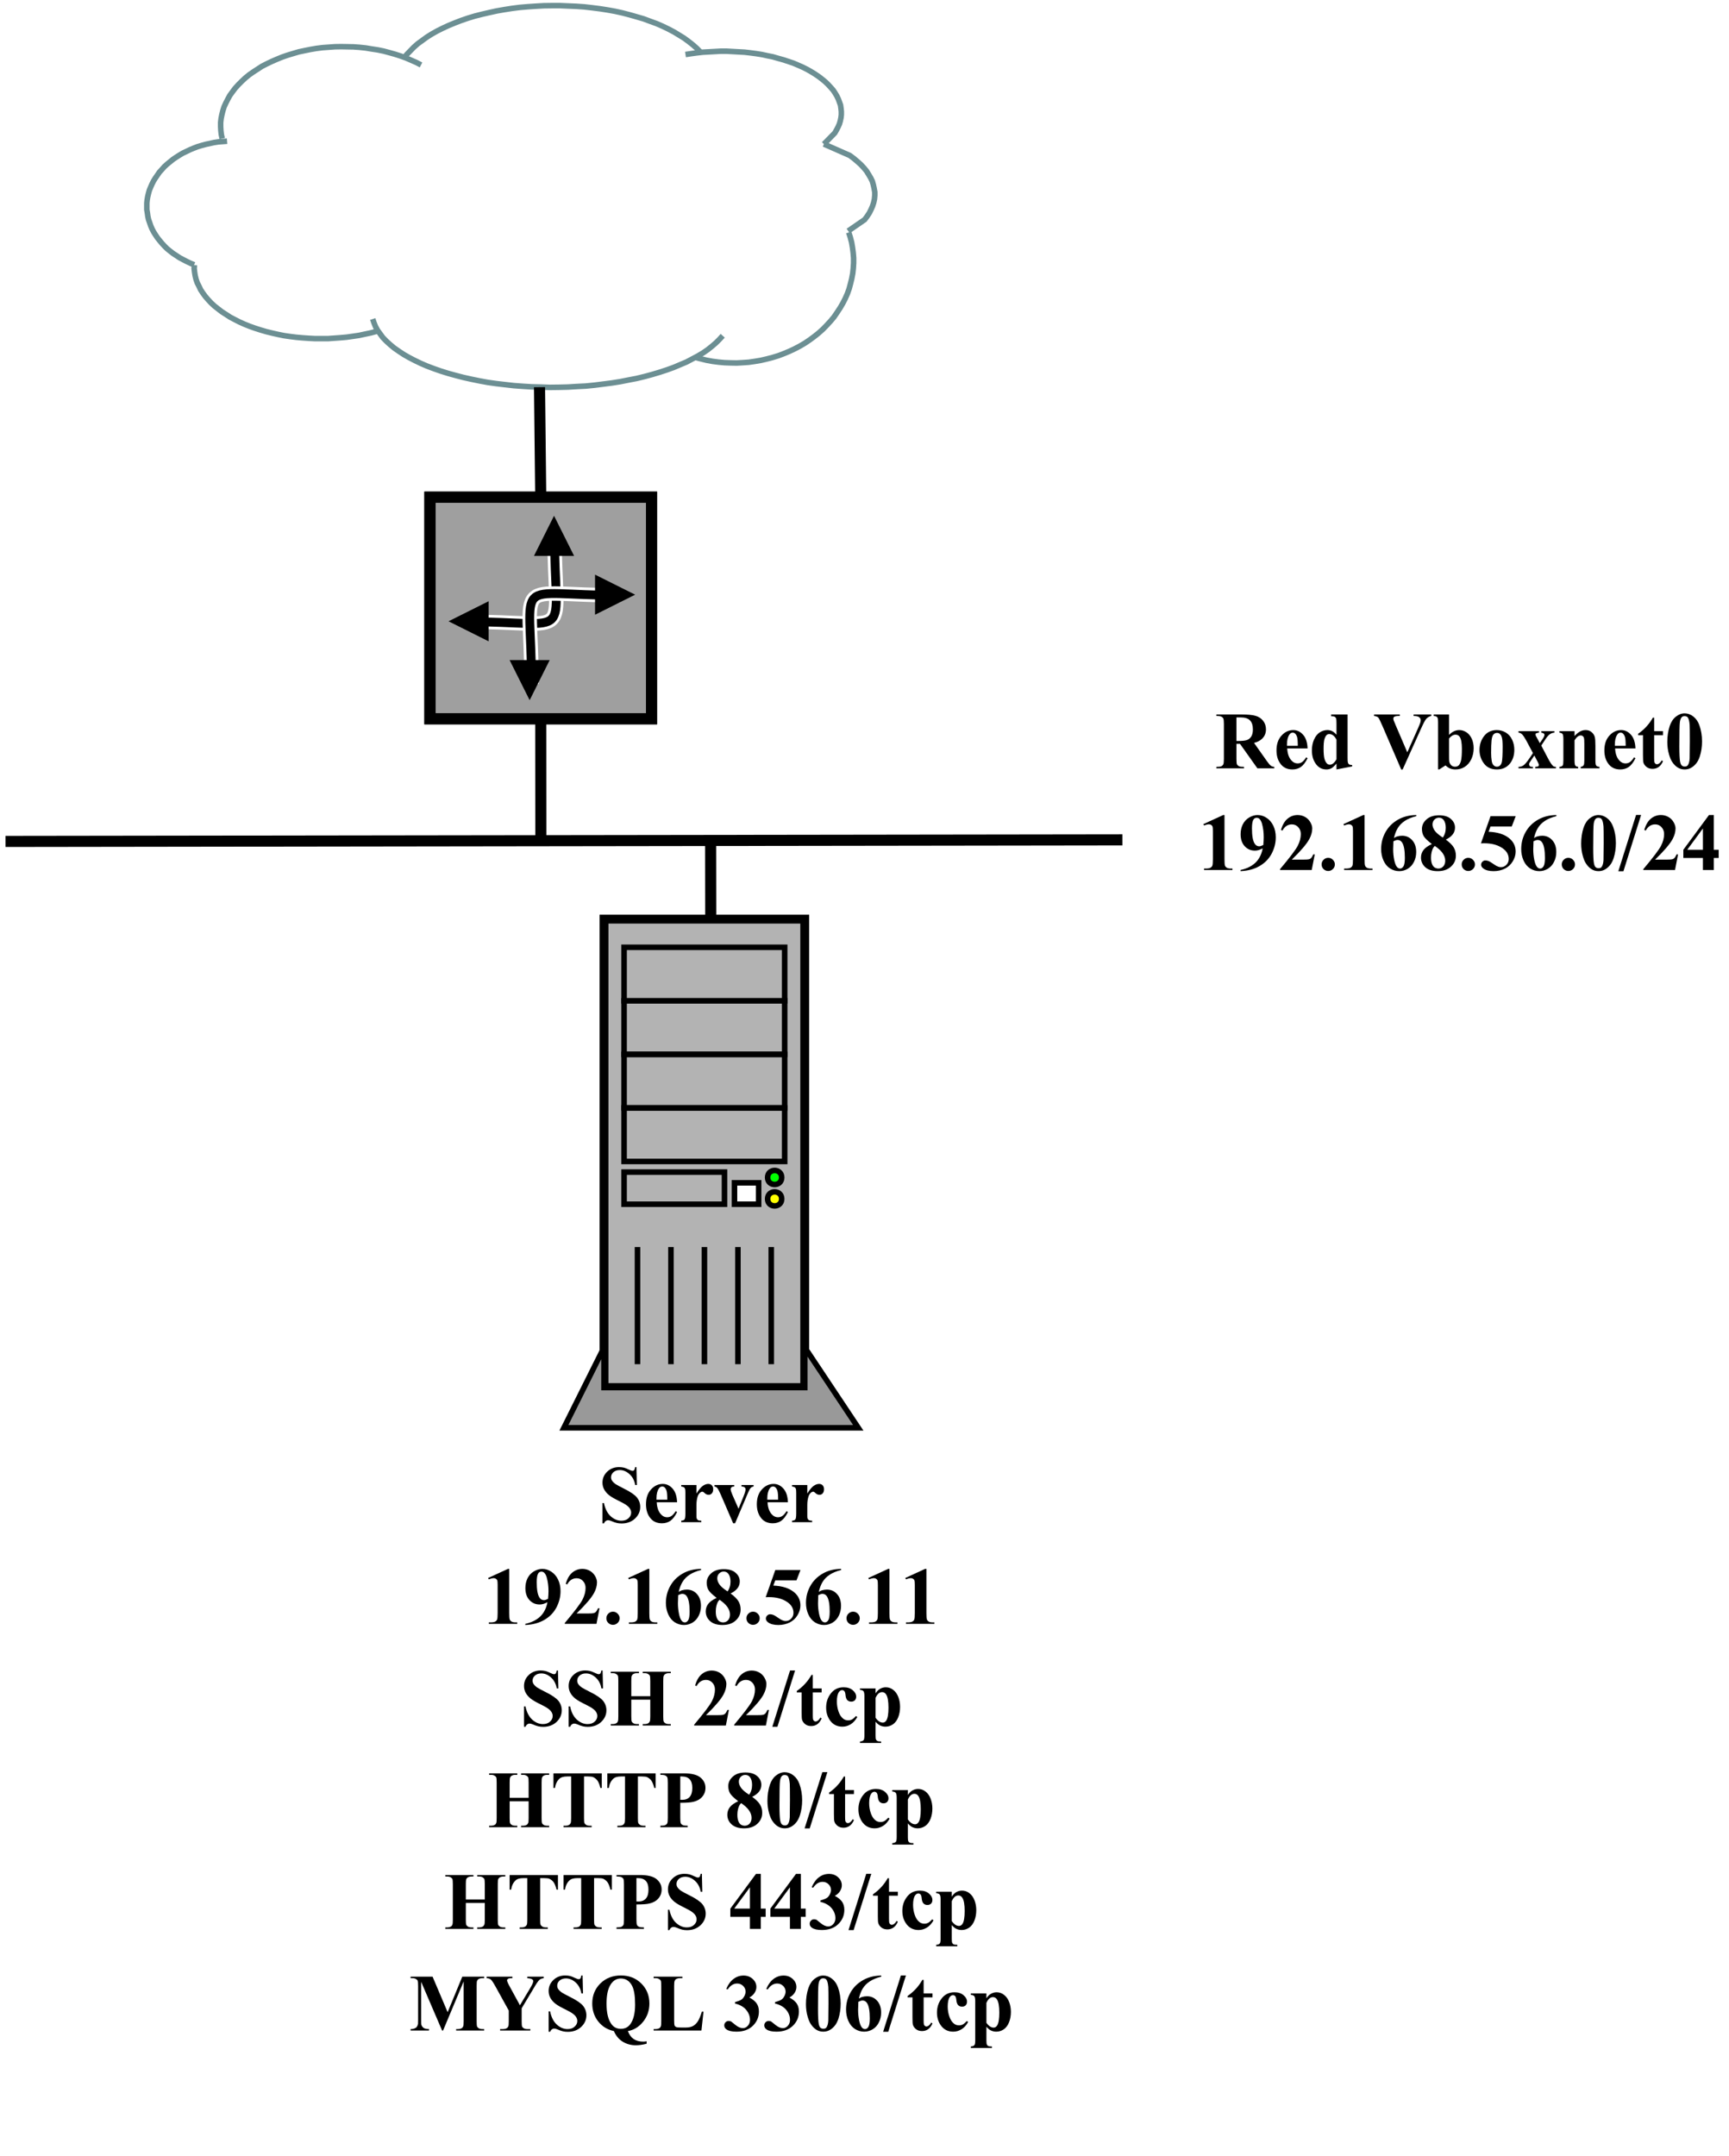<?xml version="1.0" encoding="UTF-8"?>
<svg xmlns="http://www.w3.org/2000/svg" xmlns:xlink="http://www.w3.org/1999/xlink" width="312pt" height="389pt" viewBox="0 0 312 389" version="1.1">
<defs>
<g>
<symbol overflow="visible" id="glyph0-0">
<path style="stroke:none;" d="M 2.031 0 L 2.031 -9.172 L 9.375 -9.172 L 9.375 0 Z M 2.266 -0.234 L 9.141 -0.234 L 9.141 -8.938 L 2.266 -8.938 Z M 2.266 -0.234 "/>
</symbol>
<symbol overflow="visible" id="glyph0-1">
<path style="stroke:none;" d="M 6.891 -9.938 L 6.969 -6.703 L 6.672 -6.703 C 6.535 -7.516 6.195 -8.164 5.656 -8.656 C 5.113 -9.156 4.523 -9.406 3.891 -9.406 C 3.41 -9.406 3.023 -9.273 2.734 -9.016 C 2.453 -8.754 2.312 -8.453 2.312 -8.109 C 2.312 -7.891 2.363 -7.695 2.469 -7.531 C 2.602 -7.312 2.82 -7.094 3.125 -6.875 C 3.352 -6.719 3.875 -6.438 4.688 -6.031 C 5.82 -5.469 6.586 -4.941 6.984 -4.453 C 7.379 -3.953 7.578 -3.383 7.578 -2.75 C 7.578 -1.938 7.258 -1.234 6.625 -0.641 C 5.988 -0.055 5.188 0.234 4.219 0.234 C 3.906 0.234 3.613 0.203 3.344 0.141 C 3.07 0.078 2.734 -0.039 2.328 -0.219 C 2.098 -0.312 1.906 -0.359 1.75 -0.359 C 1.625 -0.359 1.492 -0.312 1.359 -0.219 C 1.223 -0.125 1.113 0.02 1.031 0.219 L 0.766 0.219 L 0.766 -3.453 L 1.031 -3.453 C 1.238 -2.422 1.641 -1.629 2.234 -1.078 C 2.836 -0.535 3.484 -0.266 4.172 -0.266 C 4.711 -0.266 5.141 -0.41 5.453 -0.703 C 5.773 -0.992 5.938 -1.332 5.938 -1.719 C 5.938 -1.957 5.875 -2.18 5.75 -2.391 C 5.625 -2.609 5.438 -2.812 5.188 -3 C 4.945 -3.195 4.508 -3.453 3.875 -3.766 C 2.988 -4.191 2.352 -4.555 1.969 -4.859 C 1.582 -5.172 1.285 -5.516 1.078 -5.891 C 0.867 -6.273 0.766 -6.691 0.766 -7.141 C 0.766 -7.91 1.047 -8.566 1.609 -9.109 C 2.18 -9.66 2.898 -9.938 3.766 -9.938 C 4.078 -9.938 4.383 -9.898 4.688 -9.828 C 4.906 -9.766 5.176 -9.656 5.5 -9.5 C 5.82 -9.344 6.051 -9.266 6.188 -9.266 C 6.312 -9.266 6.406 -9.301 6.469 -9.375 C 6.539 -9.457 6.609 -9.645 6.672 -9.938 Z M 6.891 -9.938 "/>
</symbol>
<symbol overflow="visible" id="glyph0-2">
<path style="stroke:none;" d="M 6.172 -3.594 L 2.5 -3.594 C 2.539 -2.695 2.773 -1.992 3.203 -1.484 C 3.535 -1.086 3.93 -0.891 4.391 -0.891 C 4.68 -0.891 4.941 -0.969 5.172 -1.125 C 5.41 -1.289 5.66 -1.578 5.922 -1.984 L 6.172 -1.828 C 5.805 -1.086 5.406 -0.562 4.969 -0.25 C 4.531 0.051 4.02 0.203 3.438 0.203 C 2.445 0.203 1.695 -0.18 1.188 -0.953 C 0.77 -1.566 0.562 -2.328 0.562 -3.234 C 0.562 -4.359 0.863 -5.25 1.469 -5.906 C 2.07 -6.57 2.781 -6.906 3.594 -6.906 C 4.27 -6.906 4.859 -6.625 5.359 -6.062 C 5.859 -5.508 6.129 -4.688 6.172 -3.594 Z M 4.406 -4.062 C 4.406 -4.832 4.363 -5.359 4.281 -5.641 C 4.195 -5.93 4.066 -6.148 3.891 -6.297 C 3.785 -6.391 3.648 -6.438 3.484 -6.438 C 3.234 -6.438 3.031 -6.312 2.875 -6.062 C 2.594 -5.645 2.453 -5.062 2.453 -4.312 L 2.453 -4.062 Z M 4.406 -4.062 "/>
</symbol>
<symbol overflow="visible" id="glyph0-3">
<path style="stroke:none;" d="M 3.281 -6.703 L 3.281 -5.172 C 3.719 -5.867 4.102 -6.332 4.438 -6.562 C 4.77 -6.789 5.094 -6.906 5.406 -6.906 C 5.676 -6.906 5.891 -6.82 6.047 -6.656 C 6.211 -6.488 6.297 -6.254 6.297 -5.953 C 6.297 -5.629 6.219 -5.379 6.062 -5.203 C 5.906 -5.023 5.719 -4.938 5.5 -4.938 C 5.238 -4.938 5.016 -5.02 4.828 -5.188 C 4.648 -5.352 4.539 -5.441 4.5 -5.453 C 4.457 -5.484 4.406 -5.5 4.344 -5.5 C 4.207 -5.5 4.078 -5.445 3.953 -5.344 C 3.754 -5.176 3.602 -4.945 3.5 -4.656 C 3.352 -4.188 3.281 -3.672 3.281 -3.109 L 3.281 -1.172 C 3.281 -0.898 3.297 -0.727 3.328 -0.656 C 3.391 -0.52 3.473 -0.422 3.578 -0.359 C 3.691 -0.305 3.883 -0.273 4.156 -0.266 L 4.156 0 L 0.531 0 L 0.531 -0.266 C 0.82 -0.285 1.02 -0.363 1.125 -0.5 C 1.227 -0.633 1.281 -0.992 1.281 -1.578 L 1.281 -5.281 C 1.281 -5.664 1.258 -5.91 1.219 -6.016 C 1.176 -6.148 1.109 -6.242 1.016 -6.297 C 0.922 -6.359 0.758 -6.406 0.531 -6.438 L 0.531 -6.703 Z M 3.281 -6.703 "/>
</symbol>
<symbol overflow="visible" id="glyph0-4">
<path style="stroke:none;" d="M 3.516 0.203 L 1.266 -5 C 0.992 -5.625 0.781 -6.02 0.625 -6.188 C 0.508 -6.312 0.348 -6.395 0.141 -6.438 L 0.141 -6.703 L 3.703 -6.703 L 3.703 -6.438 C 3.473 -6.438 3.316 -6.395 3.234 -6.312 C 3.117 -6.207 3.062 -6.082 3.062 -5.938 C 3.062 -5.758 3.164 -5.426 3.375 -4.938 L 4.484 -2.422 L 5.359 -4.594 C 5.617 -5.219 5.75 -5.66 5.75 -5.922 C 5.75 -6.066 5.691 -6.188 5.578 -6.281 C 5.473 -6.375 5.285 -6.426 5.016 -6.438 L 5.016 -6.703 L 7.203 -6.703 L 7.203 -6.438 C 6.992 -6.406 6.82 -6.32 6.688 -6.188 C 6.551 -6.062 6.352 -5.688 6.094 -5.062 L 3.859 0.203 Z M 3.516 0.203 "/>
</symbol>
<symbol overflow="visible" id="glyph0-5">
<path style="stroke:none;" d="M 4.781 -9.922 L 4.781 -1.969 C 4.781 -1.375 4.805 -0.992 4.859 -0.828 C 4.91 -0.66 5.02 -0.523 5.188 -0.422 C 5.352 -0.316 5.617 -0.266 5.984 -0.266 L 6.219 -0.266 L 6.219 0 L 1.094 0 L 1.094 -0.266 L 1.359 -0.266 C 1.773 -0.266 2.066 -0.312 2.234 -0.406 C 2.41 -0.5 2.531 -0.629 2.594 -0.797 C 2.656 -0.961 2.688 -1.352 2.688 -1.969 L 2.688 -7 C 2.688 -7.457 2.664 -7.738 2.625 -7.844 C 2.582 -7.957 2.504 -8.051 2.391 -8.125 C 2.273 -8.207 2.141 -8.25 1.984 -8.25 C 1.742 -8.25 1.445 -8.176 1.094 -8.031 L 0.969 -8.281 L 4.547 -9.922 Z M 4.781 -9.922 "/>
</symbol>
<symbol overflow="visible" id="glyph0-6">
<path style="stroke:none;" d="M 0.453 0.203 L 0.453 0 C 1.242 -0.176 1.914 -0.441 2.469 -0.797 C 3.02 -1.148 3.457 -1.586 3.781 -2.109 C 4.102 -2.629 4.328 -3.227 4.453 -3.906 C 4.16 -3.758 3.91 -3.656 3.703 -3.594 C 3.492 -3.531 3.273 -3.5 3.047 -3.5 C 2.305 -3.5 1.691 -3.766 1.203 -4.297 C 0.711 -4.828 0.469 -5.551 0.469 -6.469 C 0.469 -7.113 0.598 -7.703 0.859 -8.234 C 1.129 -8.766 1.508 -9.176 2 -9.469 C 2.5 -9.77 3.008 -9.922 3.531 -9.922 C 4.102 -9.922 4.641 -9.754 5.141 -9.422 C 5.648 -9.098 6.055 -8.629 6.359 -8.016 C 6.66 -7.398 6.812 -6.695 6.812 -5.906 C 6.812 -4.883 6.566 -3.906 6.078 -2.969 C 5.586 -2.031 4.859 -1.281 3.891 -0.719 C 2.922 -0.156 1.773 0.148 0.453 0.203 Z M 4.562 -4.516 C 4.613 -5.047 4.641 -5.516 4.641 -5.922 C 4.641 -6.797 4.535 -7.609 4.328 -8.359 C 4.211 -8.766 4.047 -9.066 3.828 -9.266 C 3.703 -9.367 3.547 -9.422 3.359 -9.422 C 3.117 -9.422 2.93 -9.32 2.797 -9.125 C 2.609 -8.844 2.516 -8.305 2.516 -7.516 C 2.516 -6.191 2.676 -5.273 3 -4.766 C 3.195 -4.441 3.473 -4.281 3.828 -4.281 C 4.016 -4.281 4.258 -4.359 4.562 -4.516 Z M 4.562 -4.516 "/>
</symbol>
<symbol overflow="visible" id="glyph0-7">
<path style="stroke:none;" d="M 6.078 0 L 0.359 0 L 0.359 -0.156 C 2.109 -2.238 3.172 -3.641 3.547 -4.359 C 3.922 -5.086 4.109 -5.797 4.109 -6.484 C 4.109 -6.984 3.953 -7.398 3.641 -7.734 C 3.336 -8.066 2.957 -8.234 2.5 -8.234 C 1.77 -8.234 1.203 -7.863 0.797 -7.125 L 0.531 -7.219 C 0.789 -8.133 1.18 -8.812 1.703 -9.25 C 2.234 -9.695 2.844 -9.922 3.531 -9.922 C 4.02 -9.922 4.469 -9.805 4.875 -9.578 C 5.281 -9.348 5.598 -9.031 5.828 -8.625 C 6.055 -8.227 6.172 -7.859 6.172 -7.516 C 6.172 -6.879 5.992 -6.234 5.641 -5.578 C 5.16 -4.691 4.109 -3.457 2.484 -1.875 L 4.578 -1.875 C 5.086 -1.875 5.422 -1.895 5.578 -1.938 C 5.734 -1.977 5.863 -2.051 5.969 -2.156 C 6.07 -2.258 6.203 -2.477 6.359 -2.812 L 6.625 -2.812 Z M 6.078 0 "/>
</symbol>
<symbol overflow="visible" id="glyph0-8">
<path style="stroke:none;" d="M 1.828 -2.203 C 2.16 -2.203 2.441 -2.082 2.672 -1.844 C 2.91 -1.613 3.031 -1.336 3.031 -1.016 C 3.031 -0.68 2.91 -0.398 2.672 -0.172 C 2.441 0.055 2.16 0.172 1.828 0.172 C 1.504 0.172 1.223 0.055 0.984 -0.172 C 0.754 -0.398 0.641 -0.68 0.641 -1.016 C 0.641 -1.336 0.754 -1.613 0.984 -1.844 C 1.223 -2.082 1.504 -2.203 1.828 -2.203 Z M 1.828 -2.203 "/>
</symbol>
<symbol overflow="visible" id="glyph0-9">
<path style="stroke:none;" d="M 6.891 -9.922 L 6.891 -9.719 C 6.023 -9.5 5.332 -9.211 4.812 -8.859 C 4.289 -8.516 3.875 -8.094 3.562 -7.594 C 3.258 -7.102 3.023 -6.492 2.859 -5.766 C 3.078 -5.91 3.254 -6.004 3.391 -6.047 C 3.703 -6.141 4.016 -6.188 4.328 -6.188 C 5.055 -6.188 5.66 -5.922 6.141 -5.391 C 6.629 -4.867 6.875 -4.148 6.875 -3.234 C 6.875 -2.598 6.738 -2.008 6.469 -1.469 C 6.207 -0.938 5.836 -0.523 5.359 -0.234 C 4.879 0.055 4.363 0.203 3.812 0.203 C 3.219 0.203 2.664 0.039 2.156 -0.281 C 1.645 -0.613 1.25 -1.094 0.969 -1.719 C 0.688 -2.352 0.547 -3.039 0.547 -3.781 C 0.547 -4.875 0.805 -5.891 1.328 -6.828 C 1.848 -7.766 2.586 -8.508 3.547 -9.062 C 4.516 -9.625 5.629 -9.91 6.891 -9.922 Z M 2.766 -5.188 C 2.734 -4.531 2.719 -4.047 2.719 -3.734 C 2.719 -3.078 2.781 -2.441 2.906 -1.828 C 3.031 -1.211 3.203 -0.781 3.422 -0.531 C 3.578 -0.352 3.766 -0.266 3.984 -0.266 C 4.203 -0.266 4.395 -0.391 4.562 -0.641 C 4.738 -0.898 4.828 -1.422 4.828 -2.203 C 4.828 -3.523 4.664 -4.438 4.344 -4.938 C 4.145 -5.258 3.867 -5.422 3.516 -5.422 C 3.328 -5.422 3.078 -5.344 2.766 -5.188 Z M 2.766 -5.188 "/>
</symbol>
<symbol overflow="visible" id="glyph0-10">
<path style="stroke:none;" d="M 5 -5.484 C 5.688 -4.984 6.16 -4.516 6.422 -4.078 C 6.68 -3.648 6.812 -3.156 6.812 -2.594 C 6.812 -1.812 6.516 -1.148 5.922 -0.609 C 5.336 -0.066 4.539 0.203 3.531 0.203 C 2.57 0.203 1.828 -0.031 1.297 -0.5 C 0.773 -0.977 0.516 -1.562 0.516 -2.25 C 0.516 -2.758 0.664 -3.211 0.969 -3.609 C 1.27 -4.004 1.773 -4.363 2.484 -4.688 C 1.711 -5.27 1.219 -5.75 1 -6.125 C 0.789 -6.5 0.688 -6.93 0.688 -7.422 C 0.688 -8.066 0.957 -8.633 1.5 -9.125 C 2.051 -9.625 2.812 -9.875 3.781 -9.875 C 4.707 -9.875 5.414 -9.656 5.906 -9.219 C 6.406 -8.781 6.656 -8.258 6.656 -7.656 C 6.656 -7.195 6.52 -6.789 6.25 -6.438 C 5.988 -6.082 5.57 -5.766 5 -5.484 Z M 4.453 -5.859 C 4.629 -6.098 4.758 -6.363 4.844 -6.656 C 4.938 -6.945 4.984 -7.27 4.984 -7.625 C 4.984 -8.25 4.848 -8.727 4.578 -9.062 C 4.379 -9.312 4.102 -9.438 3.75 -9.438 C 3.426 -9.438 3.148 -9.316 2.922 -9.078 C 2.703 -8.848 2.594 -8.562 2.594 -8.219 C 2.594 -7.875 2.719 -7.516 2.969 -7.141 C 3.219 -6.766 3.711 -6.336 4.453 -5.859 Z M 3.016 -4.344 C 2.867 -4.207 2.766 -4.082 2.703 -3.969 C 2.609 -3.801 2.52 -3.555 2.438 -3.234 C 2.363 -2.922 2.328 -2.594 2.328 -2.25 C 2.328 -1.789 2.383 -1.41 2.5 -1.109 C 2.613 -0.805 2.773 -0.586 2.984 -0.453 C 3.203 -0.328 3.426 -0.266 3.656 -0.266 C 4 -0.266 4.289 -0.391 4.531 -0.641 C 4.77 -0.898 4.891 -1.25 4.891 -1.688 C 4.891 -2.613 4.266 -3.5 3.016 -4.344 Z M 3.016 -4.344 "/>
</symbol>
<symbol overflow="visible" id="glyph0-11">
<path style="stroke:none;" d="M 2.234 -9.719 L 6.781 -9.719 L 6.062 -7.859 L 2.234 -7.859 L 1.875 -6.906 C 3.52 -6.844 4.785 -6.43 5.672 -5.672 C 6.398 -5.047 6.766 -4.266 6.766 -3.328 C 6.766 -2.734 6.594 -2.148 6.25 -1.578 C 5.914 -1.004 5.441 -0.562 4.828 -0.25 C 4.211 0.051 3.535 0.203 2.797 0.203 C 2.004 0.203 1.395 0.051 0.969 -0.25 C 0.676 -0.457 0.531 -0.691 0.531 -0.953 C 0.531 -1.16 0.609 -1.344 0.766 -1.5 C 0.922 -1.656 1.098 -1.734 1.297 -1.734 C 1.484 -1.734 1.672 -1.695 1.859 -1.625 C 2.055 -1.551 2.383 -1.352 2.844 -1.031 C 3.133 -0.82 3.391 -0.68 3.609 -0.609 C 3.754 -0.547 3.922 -0.516 4.109 -0.516 C 4.492 -0.516 4.82 -0.656 5.094 -0.938 C 5.375 -1.227 5.516 -1.578 5.516 -1.984 C 5.516 -2.828 5.094 -3.508 4.25 -4.031 C 3.414 -4.562 2.359 -4.828 1.078 -4.828 C 0.941 -4.828 0.75 -4.82 0.5 -4.812 Z M 2.234 -9.719 "/>
</symbol>
<symbol overflow="visible" id="glyph0-12">
<path style="stroke:none;" d="M 4.016 -4.672 L 4.016 -1.656 C 4.016 -1.164 4.039 -0.859 4.094 -0.734 C 4.145 -0.609 4.25 -0.5 4.406 -0.406 C 4.57 -0.312 4.789 -0.266 5.062 -0.266 L 5.391 -0.266 L 5.391 0 L 0.312 0 L 0.312 -0.266 L 0.625 -0.266 C 0.906 -0.266 1.133 -0.316 1.312 -0.422 C 1.438 -0.484 1.531 -0.598 1.594 -0.766 C 1.645 -0.879 1.672 -1.176 1.672 -1.656 L 1.672 -8.047 C 1.672 -8.547 1.645 -8.859 1.594 -8.984 C 1.539 -9.109 1.43 -9.219 1.266 -9.312 C 1.109 -9.406 0.895 -9.453 0.625 -9.453 L 0.312 -9.453 L 0.312 -9.719 L 5.391 -9.719 L 5.391 -9.453 L 5.062 -9.453 C 4.781 -9.453 4.555 -9.398 4.391 -9.297 C 4.266 -9.234 4.164 -9.117 4.094 -8.953 C 4.039 -8.836 4.016 -8.535 4.016 -8.047 L 4.016 -5.297 L 7.438 -5.297 L 7.438 -8.047 C 7.438 -8.547 7.41 -8.859 7.359 -8.984 C 7.305 -9.109 7.195 -9.219 7.031 -9.312 C 6.875 -9.406 6.66 -9.453 6.391 -9.453 L 6.078 -9.453 L 6.078 -9.719 L 11.141 -9.719 L 11.141 -9.453 L 10.828 -9.453 C 10.547 -9.453 10.32 -9.398 10.156 -9.297 C 10.031 -9.234 9.93 -9.117 9.859 -8.953 C 9.805 -8.836 9.781 -8.535 9.781 -8.047 L 9.781 -1.656 C 9.781 -1.164 9.805 -0.859 9.859 -0.734 C 9.91 -0.609 10.016 -0.5 10.172 -0.406 C 10.336 -0.312 10.555 -0.266 10.828 -0.266 L 11.141 -0.266 L 11.141 0 L 6.078 0 L 6.078 -0.266 L 6.391 -0.266 C 6.672 -0.266 6.898 -0.316 7.078 -0.422 C 7.191 -0.484 7.285 -0.598 7.359 -0.766 C 7.41 -0.879 7.438 -1.176 7.438 -1.656 L 7.438 -4.672 Z M 4.016 -4.672 "/>
</symbol>
<symbol overflow="visible" id="glyph0-13">
<path style="stroke:none;" d=""/>
</symbol>
<symbol overflow="visible" id="glyph0-14">
<path style="stroke:none;" d="M 4.125 -9.938 L 0.938 0.219 L 0.016 0.219 L 3.219 -9.938 Z M 4.125 -9.938 "/>
</symbol>
<symbol overflow="visible" id="glyph0-15">
<path style="stroke:none;" d="M 3.156 -9.141 L 3.156 -6.703 L 4.75 -6.703 L 4.75 -5.984 L 3.156 -5.984 L 3.156 -1.859 C 3.156 -1.473 3.172 -1.223 3.203 -1.109 C 3.242 -0.992 3.305 -0.898 3.391 -0.828 C 3.484 -0.766 3.566 -0.734 3.641 -0.734 C 3.953 -0.734 4.25 -0.969 4.531 -1.438 L 4.75 -1.281 C 4.352 -0.363 3.723 0.094 2.859 0.094 C 2.43 0.094 2.07 -0.02 1.781 -0.25 C 1.488 -0.488 1.301 -0.754 1.219 -1.047 C 1.164 -1.211 1.141 -1.656 1.141 -2.375 L 1.141 -5.984 L 0.266 -5.984 L 0.266 -6.234 C 0.867 -6.66 1.379 -7.109 1.797 -7.578 C 2.223 -8.047 2.598 -8.566 2.922 -9.141 Z M 3.156 -9.141 "/>
</symbol>
<symbol overflow="visible" id="glyph0-16">
<path style="stroke:none;" d="M 5.953 -1.719 L 6.188 -1.547 C 5.863 -0.961 5.469 -0.523 5 -0.234 C 4.531 0.055 4.031 0.203 3.5 0.203 C 2.602 0.203 1.891 -0.129 1.359 -0.797 C 0.828 -1.473 0.562 -2.285 0.562 -3.234 C 0.562 -4.148 0.805 -4.953 1.297 -5.641 C 1.879 -6.484 2.688 -6.906 3.719 -6.906 C 4.406 -6.906 4.953 -6.727 5.359 -6.375 C 5.773 -6.031 5.984 -5.641 5.984 -5.203 C 5.984 -4.93 5.898 -4.711 5.734 -4.547 C 5.566 -4.391 5.352 -4.312 5.094 -4.312 C 4.801 -4.312 4.562 -4.406 4.375 -4.594 C 4.195 -4.781 4.086 -5.113 4.047 -5.594 C 4.016 -5.895 3.945 -6.102 3.844 -6.219 C 3.727 -6.332 3.598 -6.391 3.453 -6.391 C 3.223 -6.391 3.023 -6.27 2.859 -6.031 C 2.617 -5.664 2.5 -5.102 2.5 -4.344 C 2.5 -3.707 2.598 -3.102 2.797 -2.531 C 2.992 -1.957 3.27 -1.531 3.625 -1.25 C 3.883 -1.039 4.191 -0.938 4.547 -0.938 C 4.785 -0.938 5.008 -0.988 5.219 -1.094 C 5.426 -1.207 5.672 -1.414 5.953 -1.719 Z M 5.953 -1.719 "/>
</symbol>
<symbol overflow="visible" id="glyph0-17">
<path style="stroke:none;" d="M 3.094 -0.688 L 3.094 1.812 C 3.094 2.156 3.117 2.391 3.172 2.516 C 3.223 2.641 3.305 2.727 3.422 2.781 C 3.535 2.844 3.758 2.875 4.094 2.875 L 4.094 3.141 L 0.281 3.141 L 0.281 2.875 C 0.57 2.863 0.789 2.781 0.938 2.625 C 1.031 2.508 1.078 2.223 1.078 1.766 L 1.078 -5.297 C 1.078 -5.773 1.02 -6.078 0.906 -6.203 C 0.801 -6.336 0.594 -6.414 0.281 -6.438 L 0.281 -6.703 L 3.094 -6.703 L 3.094 -5.812 C 3.32 -6.156 3.555 -6.406 3.797 -6.562 C 4.148 -6.789 4.531 -6.906 4.938 -6.906 C 5.438 -6.906 5.883 -6.75 6.281 -6.438 C 6.688 -6.125 6.992 -5.691 7.203 -5.141 C 7.41 -4.598 7.516 -4.008 7.516 -3.375 C 7.516 -2.695 7.406 -2.078 7.188 -1.516 C 6.977 -0.961 6.664 -0.535 6.25 -0.234 C 5.832 0.055 5.375 0.203 4.875 0.203 C 4.5 0.203 4.156 0.117 3.844 -0.047 C 3.602 -0.172 3.352 -0.383 3.094 -0.688 Z M 3.094 -1.406 C 3.5 -0.82 3.938 -0.531 4.406 -0.531 C 4.664 -0.531 4.879 -0.664 5.047 -0.938 C 5.297 -1.344 5.422 -2.109 5.422 -3.234 C 5.422 -4.391 5.281 -5.18 5 -5.609 C 4.82 -5.891 4.582 -6.031 4.281 -6.031 C 3.789 -6.031 3.395 -5.68 3.094 -4.984 Z M 3.094 -1.406 "/>
</symbol>
<symbol overflow="visible" id="glyph0-18">
<path style="stroke:none;" d="M 9.25 -9.719 L 9.25 -7.078 L 9 -7.078 C 8.844 -7.691 8.672 -8.129 8.484 -8.391 C 8.297 -8.66 8.039 -8.875 7.719 -9.031 C 7.539 -9.113 7.223 -9.156 6.766 -9.156 L 6.047 -9.156 L 6.047 -1.656 C 6.047 -1.164 6.07 -0.859 6.125 -0.734 C 6.188 -0.609 6.297 -0.5 6.453 -0.406 C 6.609 -0.312 6.828 -0.266 7.109 -0.266 L 7.422 -0.266 L 7.422 0 L 2.344 0 L 2.344 -0.266 L 2.672 -0.266 C 2.953 -0.266 3.176 -0.316 3.344 -0.422 C 3.469 -0.484 3.566 -0.598 3.641 -0.766 C 3.691 -0.879 3.719 -1.176 3.719 -1.656 L 3.719 -9.156 L 3.016 -9.156 C 2.359 -9.156 1.883 -9.016 1.594 -8.734 C 1.176 -8.348 0.91 -7.797 0.797 -7.078 L 0.531 -7.078 L 0.531 -9.719 Z M 9.25 -9.719 "/>
</symbol>
<symbol overflow="visible" id="glyph0-19">
<path style="stroke:none;" d="M 3.969 -4.406 L 3.969 -1.703 C 3.969 -1.18 4 -0.852 4.062 -0.719 C 4.125 -0.582 4.238 -0.473 4.406 -0.391 C 4.57 -0.305 4.875 -0.266 5.312 -0.266 L 5.312 0 L 0.375 0 L 0.375 -0.266 C 0.82 -0.266 1.125 -0.305 1.281 -0.391 C 1.445 -0.473 1.562 -0.582 1.625 -0.719 C 1.688 -0.852 1.719 -1.18 1.719 -1.703 L 1.719 -8.016 C 1.719 -8.535 1.688 -8.863 1.625 -9 C 1.562 -9.133 1.445 -9.242 1.281 -9.328 C 1.113 -9.41 0.812 -9.453 0.375 -9.453 L 0.375 -9.719 L 4.609 -9.719 C 6.004 -9.719 7.004 -9.469 7.609 -8.969 C 8.211 -8.469 8.516 -7.848 8.516 -7.109 C 8.516 -6.473 8.316 -5.93 7.922 -5.484 C 7.535 -5.035 7 -4.734 6.312 -4.578 C 5.844 -4.461 5.062 -4.406 3.969 -4.406 Z M 3.969 -9.156 L 3.969 -4.953 C 4.125 -4.941 4.238 -4.938 4.312 -4.938 C 4.895 -4.938 5.344 -5.109 5.656 -5.453 C 5.977 -5.805 6.141 -6.348 6.141 -7.078 C 6.141 -7.797 5.977 -8.32 5.656 -8.656 C 5.344 -8.988 4.875 -9.156 4.25 -9.156 Z M 3.969 -9.156 "/>
</symbol>
<symbol overflow="visible" id="glyph0-20">
<path style="stroke:none;" d="M 6.797 -4.859 C 6.797 -3.891 6.66 -2.984 6.391 -2.141 C 6.223 -1.629 6.004 -1.207 5.734 -0.875 C 5.461 -0.539 5.148 -0.273 4.797 -0.078 C 4.453 0.109 4.07 0.203 3.656 0.203 C 3.188 0.203 2.766 0.082 2.391 -0.156 C 2.016 -0.395 1.68 -0.738 1.391 -1.188 C 1.18 -1.508 1 -1.941 0.844 -2.484 C 0.633 -3.211 0.531 -3.969 0.531 -4.75 C 0.531 -5.801 0.676 -6.77 0.969 -7.656 C 1.219 -8.383 1.586 -8.941 2.078 -9.328 C 2.578 -9.723 3.102 -9.922 3.656 -9.922 C 4.219 -9.922 4.742 -9.727 5.234 -9.344 C 5.723 -8.957 6.082 -8.438 6.312 -7.781 C 6.633 -6.895 6.797 -5.922 6.797 -4.859 Z M 4.594 -4.875 C 4.594 -6.57 4.582 -7.562 4.562 -7.844 C 4.508 -8.508 4.395 -8.957 4.219 -9.188 C 4.102 -9.344 3.91 -9.422 3.641 -9.422 C 3.43 -9.422 3.27 -9.363 3.156 -9.25 C 2.977 -9.082 2.859 -8.785 2.797 -8.359 C 2.734 -7.941 2.703 -6.469 2.703 -3.938 C 2.703 -2.562 2.75 -1.641 2.844 -1.172 C 2.914 -0.836 3.02 -0.613 3.156 -0.5 C 3.289 -0.383 3.469 -0.328 3.688 -0.328 C 3.926 -0.328 4.102 -0.398 4.219 -0.547 C 4.414 -0.816 4.531 -1.234 4.562 -1.797 Z M 4.594 -4.875 "/>
</symbol>
<symbol overflow="visible" id="glyph0-21">
<path style="stroke:none;" d="M 0.359 -3.656 L 4.984 -9.922 L 5.859 -9.922 L 5.859 -3.656 L 6.734 -3.656 L 6.734 -2.172 L 5.859 -2.172 L 5.859 0 L 3.891 0 L 3.891 -2.172 L 0.359 -2.172 Z M 1.062 -3.656 L 3.891 -3.656 L 3.891 -7.5 Z M 1.062 -3.656 "/>
</symbol>
<symbol overflow="visible" id="glyph0-22">
<path style="stroke:none;" d="M 2.172 -4.875 L 2.172 -5.125 C 2.711 -5.281 3.086 -5.426 3.297 -5.562 C 3.516 -5.695 3.695 -5.906 3.844 -6.188 C 4 -6.469 4.078 -6.75 4.078 -7.031 C 4.078 -7.426 3.93 -7.766 3.641 -8.047 C 3.348 -8.336 2.988 -8.484 2.562 -8.484 C 1.895 -8.484 1.328 -8.129 0.859 -7.422 L 0.594 -7.516 C 0.938 -8.316 1.375 -8.914 1.906 -9.312 C 2.445 -9.719 3.051 -9.922 3.719 -9.922 C 4.383 -9.922 4.938 -9.711 5.375 -9.297 C 5.812 -8.891 6.031 -8.41 6.031 -7.859 C 6.031 -7.504 5.926 -7.16 5.719 -6.828 C 5.52 -6.492 5.203 -6.203 4.766 -5.953 C 5.328 -5.672 5.754 -5.332 6.047 -4.938 C 6.336 -4.539 6.484 -4.039 6.484 -3.438 C 6.484 -2.426 6.117 -1.566 5.391 -0.859 C 4.66 -0.148 3.676 0.203 2.438 0.203 C 1.613 0.203 1.016 0.066 0.641 -0.203 C 0.367 -0.391 0.234 -0.633 0.234 -0.938 C 0.234 -1.156 0.312 -1.344 0.469 -1.5 C 0.625 -1.656 0.805 -1.734 1.016 -1.734 C 1.172 -1.734 1.32 -1.703 1.469 -1.641 C 1.539 -1.598 1.805 -1.383 2.266 -1 C 2.734 -0.625 3.172 -0.438 3.578 -0.438 C 3.93 -0.438 4.234 -0.578 4.484 -0.859 C 4.742 -1.141 4.875 -1.492 4.875 -1.922 C 4.875 -2.578 4.645 -3.18 4.188 -3.734 C 3.727 -4.285 3.055 -4.664 2.172 -4.875 Z M 2.172 -4.875 "/>
</symbol>
<symbol overflow="visible" id="glyph0-23">
<path style="stroke:none;" d="M 6.984 -3.312 L 9.625 -9.719 L 13.578 -9.719 L 13.578 -9.453 L 13.266 -9.453 C 12.984 -9.453 12.754 -9.398 12.578 -9.297 C 12.461 -9.234 12.367 -9.125 12.297 -8.969 C 12.242 -8.852 12.219 -8.551 12.219 -8.062 L 12.219 -1.656 C 12.219 -1.164 12.242 -0.859 12.297 -0.734 C 12.348 -0.609 12.453 -0.5 12.609 -0.406 C 12.773 -0.312 12.992 -0.266 13.266 -0.266 L 13.578 -0.266 L 13.578 0 L 8.516 0 L 8.516 -0.266 L 8.828 -0.266 C 9.109 -0.266 9.336 -0.316 9.516 -0.422 C 9.629 -0.484 9.723 -0.598 9.797 -0.766 C 9.848 -0.879 9.875 -1.176 9.875 -1.656 L 9.875 -8.859 L 6.156 0 L 5.984 0 L 2.203 -8.797 L 2.203 -1.953 C 2.203 -1.473 2.211 -1.18 2.234 -1.078 C 2.297 -0.836 2.43 -0.641 2.641 -0.484 C 2.848 -0.336 3.176 -0.266 3.625 -0.266 L 3.625 0 L 0.297 0 L 0.297 -0.266 L 0.391 -0.266 C 0.609 -0.266 0.812 -0.301 1 -0.375 C 1.188 -0.445 1.328 -0.547 1.422 -0.672 C 1.516 -0.797 1.586 -0.969 1.641 -1.188 C 1.648 -1.238 1.656 -1.484 1.656 -1.922 L 1.656 -8.062 C 1.656 -8.551 1.629 -8.859 1.578 -8.984 C 1.523 -9.109 1.414 -9.219 1.25 -9.312 C 1.094 -9.406 0.879 -9.453 0.609 -9.453 L 0.297 -9.453 L 0.297 -9.719 L 4.266 -9.719 Z M 6.984 -3.312 "/>
</symbol>
<symbol overflow="visible" id="glyph0-24">
<path style="stroke:none;" d="M 10.438 -9.719 L 10.438 -9.453 C 10.113 -9.41 9.863 -9.316 9.688 -9.172 C 9.445 -8.973 9.07 -8.426 8.562 -7.531 L 6.453 -4.016 L 6.453 -1.656 C 6.453 -1.156 6.477 -0.844 6.531 -0.719 C 6.582 -0.602 6.688 -0.5 6.844 -0.406 C 7 -0.312 7.207 -0.266 7.469 -0.266 L 8.016 -0.266 L 8.016 0 L 2.562 0 L 2.562 -0.266 L 3.062 -0.266 C 3.352 -0.266 3.582 -0.316 3.75 -0.422 C 3.875 -0.484 3.973 -0.598 4.047 -0.766 C 4.098 -0.879 4.125 -1.176 4.125 -1.656 L 4.125 -3.609 L 1.828 -7.766 C 1.379 -8.586 1.062 -9.07 0.875 -9.219 C 0.688 -9.363 0.438 -9.441 0.125 -9.453 L 0.125 -9.719 L 4.781 -9.719 L 4.781 -9.453 L 4.578 -9.453 C 4.297 -9.453 4.098 -9.41 3.984 -9.328 C 3.867 -9.242 3.812 -9.156 3.812 -9.062 C 3.812 -8.895 4.004 -8.461 4.391 -7.766 L 6.141 -4.562 L 7.891 -7.484 C 8.328 -8.203 8.547 -8.676 8.547 -8.906 C 8.547 -9.039 8.484 -9.148 8.359 -9.234 C 8.191 -9.348 7.895 -9.422 7.469 -9.453 L 7.469 -9.719 Z M 10.438 -9.719 "/>
</symbol>
<symbol overflow="visible" id="glyph0-25">
<path style="stroke:none;" d="M 7.016 0.094 C 7.234 0.719 7.57 1.191 8.031 1.516 C 8.5 1.836 9.082 2 9.781 2 C 9.969 2 10.172 1.977 10.391 1.938 L 10.391 2.375 C 9.672 2.562 9.023 2.656 8.453 2.656 C 7.566 2.656 6.77 2.438 6.062 2 C 5.363 1.562 4.836 0.926 4.484 0.094 C 3.316 -0.156 2.375 -0.734 1.656 -1.641 C 0.938 -2.547 0.578 -3.625 0.578 -4.875 C 0.578 -6.32 1.062 -7.523 2.031 -8.484 C 3.008 -9.453 4.25 -9.938 5.75 -9.938 C 7.238 -9.938 8.469 -9.453 9.438 -8.484 C 10.406 -7.523 10.891 -6.32 10.891 -4.875 C 10.891 -3.613 10.508 -2.516 9.75 -1.578 C 9 -0.648 8.086 -0.094 7.016 0.094 Z M 5.734 -9.391 C 4.879 -9.391 4.219 -8.941 3.75 -8.047 C 3.352 -7.297 3.156 -6.227 3.156 -4.844 C 3.156 -3.188 3.453 -1.957 4.047 -1.156 C 4.453 -0.594 5.016 -0.312 5.734 -0.312 C 6.461 -0.312 7.031 -0.586 7.438 -1.141 C 8.02 -1.93 8.312 -3.113 8.312 -4.688 C 8.312 -6.25 8.129 -7.379 7.766 -8.078 C 7.305 -8.953 6.629 -9.391 5.734 -9.391 Z M 5.734 -9.391 "/>
</symbol>
<symbol overflow="visible" id="glyph0-26">
<path style="stroke:none;" d="M 9.266 -3.406 L 8.891 0 L 0.266 0 L 0.266 -0.266 L 0.594 -0.266 C 0.875 -0.266 1.102 -0.316 1.281 -0.422 C 1.406 -0.484 1.5 -0.598 1.562 -0.766 C 1.613 -0.879 1.641 -1.176 1.641 -1.656 L 1.641 -8.047 C 1.641 -8.547 1.613 -8.859 1.562 -8.984 C 1.508 -9.109 1.398 -9.219 1.234 -9.312 C 1.078 -9.406 0.863 -9.453 0.594 -9.453 L 0.266 -9.453 L 0.266 -9.719 L 5.453 -9.719 L 5.453 -9.453 L 5.031 -9.453 C 4.75 -9.453 4.52 -9.398 4.344 -9.297 C 4.219 -9.234 4.125 -9.117 4.062 -8.953 C 4 -8.836 3.969 -8.535 3.969 -8.047 L 3.969 -1.859 C 3.969 -1.367 3.992 -1.051 4.047 -0.906 C 4.109 -0.77 4.227 -0.672 4.406 -0.609 C 4.52 -0.566 4.805 -0.547 5.266 -0.547 L 6.078 -0.547 C 6.586 -0.547 7.016 -0.633 7.359 -0.812 C 7.703 -1 8 -1.285 8.25 -1.672 C 8.5 -2.066 8.738 -2.645 8.969 -3.406 Z M 9.266 -3.406 "/>
</symbol>
<symbol overflow="visible" id="glyph0-27">
<path style="stroke:none;" d="M 3.891 -4.422 L 3.891 -1.703 C 3.891 -1.18 3.922 -0.852 3.984 -0.719 C 4.055 -0.582 4.172 -0.473 4.328 -0.391 C 4.492 -0.305 4.801 -0.266 5.25 -0.266 L 5.25 0 L 0.266 0 L 0.266 -0.266 C 0.723 -0.266 1.031 -0.305 1.188 -0.391 C 1.344 -0.473 1.453 -0.582 1.516 -0.719 C 1.586 -0.852 1.625 -1.18 1.625 -1.703 L 1.625 -8.016 C 1.625 -8.535 1.586 -8.863 1.516 -9 C 1.453 -9.133 1.336 -9.242 1.172 -9.328 C 1.016 -9.41 0.711 -9.453 0.266 -9.453 L 0.266 -9.719 L 4.781 -9.719 C 5.957 -9.719 6.816 -9.633 7.359 -9.469 C 7.91 -9.312 8.359 -9.016 8.703 -8.578 C 9.047 -8.141 9.219 -7.625 9.219 -7.031 C 9.219 -6.312 8.957 -5.723 8.438 -5.266 C 8.102 -4.961 7.645 -4.738 7.062 -4.594 L 9.391 -1.297 C 9.691 -0.879 9.91 -0.617 10.047 -0.516 C 10.242 -0.359 10.469 -0.273 10.719 -0.266 L 10.719 0 L 7.672 0 L 4.531 -4.422 Z M 3.891 -9.188 L 3.891 -4.938 L 4.312 -4.938 C 4.969 -4.938 5.461 -4.992 5.797 -5.109 C 6.129 -5.234 6.391 -5.453 6.578 -5.766 C 6.766 -6.086 6.859 -6.504 6.859 -7.016 C 6.859 -7.754 6.68 -8.301 6.328 -8.656 C 5.984 -9.008 5.426 -9.188 4.656 -9.188 Z M 3.891 -9.188 "/>
</symbol>
<symbol overflow="visible" id="glyph0-28">
<path style="stroke:none;" d="M 7 -9.719 L 7 -2 C 7 -1.477 7.016 -1.172 7.047 -1.078 C 7.086 -0.922 7.16 -0.801 7.266 -0.719 C 7.367 -0.645 7.555 -0.602 7.828 -0.594 L 7.828 -0.344 L 5 0.203 L 5 -0.859 C 4.656 -0.453 4.352 -0.172 4.094 -0.016 C 3.832 0.129 3.531 0.203 3.188 0.203 C 2.332 0.203 1.66 -0.18 1.172 -0.953 C 0.766 -1.566 0.562 -2.328 0.562 -3.234 C 0.562 -3.953 0.688 -4.598 0.938 -5.172 C 1.188 -5.742 1.523 -6.176 1.953 -6.469 C 2.391 -6.758 2.859 -6.906 3.359 -6.906 C 3.672 -6.906 3.953 -6.844 4.203 -6.719 C 4.453 -6.594 4.719 -6.375 5 -6.062 L 5 -8.078 C 5 -8.586 4.977 -8.895 4.938 -9 C 4.875 -9.145 4.785 -9.25 4.672 -9.312 C 4.555 -9.375 4.344 -9.406 4.031 -9.406 L 4.031 -9.719 Z M 5 -5.172 C 4.645 -5.848 4.211 -6.188 3.703 -6.188 C 3.523 -6.188 3.379 -6.141 3.266 -6.047 C 3.086 -5.898 2.941 -5.641 2.828 -5.266 C 2.723 -4.891 2.672 -4.316 2.672 -3.547 C 2.672 -2.703 2.727 -2.078 2.844 -1.672 C 2.969 -1.266 3.141 -0.973 3.359 -0.797 C 3.473 -0.703 3.625 -0.656 3.812 -0.656 C 4.227 -0.656 4.625 -0.984 5 -1.641 Z M 5 -5.172 "/>
</symbol>
<symbol overflow="visible" id="glyph0-29">
<path style="stroke:none;" d="M 10.438 -9.719 L 10.438 -9.453 C 10.094 -9.391 9.781 -9.203 9.5 -8.891 C 9.301 -8.648 9.004 -8.086 8.609 -7.203 L 5.266 0.219 L 5.016 0.219 L 1.688 -7.5 C 1.289 -8.426 1.023 -8.973 0.891 -9.141 C 0.754 -9.305 0.492 -9.41 0.109 -9.453 L 0.109 -9.719 L 4.766 -9.719 L 4.766 -9.453 L 4.609 -9.453 C 4.191 -9.453 3.906 -9.398 3.75 -9.297 C 3.645 -9.223 3.594 -9.113 3.594 -8.969 C 3.594 -8.883 3.609 -8.785 3.641 -8.672 C 3.68 -8.555 3.812 -8.242 4.031 -7.734 L 6.109 -2.891 L 8.031 -7.203 C 8.258 -7.723 8.398 -8.07 8.453 -8.25 C 8.504 -8.426 8.531 -8.578 8.531 -8.703 C 8.531 -8.836 8.488 -8.957 8.406 -9.062 C 8.332 -9.176 8.223 -9.266 8.078 -9.328 C 7.867 -9.41 7.594 -9.453 7.25 -9.453 L 7.25 -9.719 Z M 10.438 -9.719 "/>
</symbol>
<symbol overflow="visible" id="glyph0-30">
<path style="stroke:none;" d="M 3.094 -9.719 L 3.094 -6.031 C 3.656 -6.613 4.27 -6.906 4.938 -6.906 C 5.395 -6.906 5.828 -6.77 6.234 -6.5 C 6.641 -6.227 6.957 -5.844 7.188 -5.344 C 7.414 -4.844 7.531 -4.27 7.531 -3.625 C 7.531 -2.895 7.383 -2.227 7.094 -1.625 C 6.801 -1.031 6.41 -0.578 5.922 -0.266 C 5.43 0.047 4.875 0.203 4.25 0.203 C 3.895 0.203 3.57 0.145 3.281 0.031 C 3 -0.082 2.723 -0.27 2.453 -0.531 L 1.344 0.188 L 1.109 0.188 L 1.109 -8.328 C 1.109 -8.711 1.086 -8.953 1.047 -9.047 C 1.004 -9.172 0.93 -9.266 0.828 -9.328 C 0.723 -9.398 0.551 -9.441 0.312 -9.453 L 0.312 -9.719 Z M 3.094 -5.391 L 3.094 -2.406 C 3.094 -1.801 3.102 -1.414 3.125 -1.25 C 3.176 -0.969 3.289 -0.738 3.469 -0.562 C 3.656 -0.383 3.891 -0.297 4.172 -0.297 C 4.41 -0.297 4.617 -0.363 4.797 -0.5 C 4.973 -0.645 5.117 -0.922 5.234 -1.328 C 5.348 -1.742 5.406 -2.484 5.406 -3.547 C 5.406 -4.578 5.273 -5.285 5.016 -5.672 C 4.836 -5.941 4.586 -6.078 4.266 -6.078 C 3.859 -6.078 3.469 -5.848 3.094 -5.391 Z M 3.094 -5.391 "/>
</symbol>
<symbol overflow="visible" id="glyph0-31">
<path style="stroke:none;" d="M 3.656 -6.906 C 4.238 -6.906 4.781 -6.754 5.281 -6.453 C 5.781 -6.148 6.16 -5.719 6.422 -5.156 C 6.68 -4.602 6.812 -4 6.812 -3.344 C 6.812 -2.395 6.57 -1.598 6.094 -0.953 C 5.508 -0.18 4.703 0.203 3.672 0.203 C 2.66 0.203 1.883 -0.148 1.344 -0.859 C 0.801 -1.566 0.531 -2.383 0.531 -3.312 C 0.531 -4.27 0.805 -5.109 1.359 -5.828 C 1.922 -6.547 2.688 -6.906 3.656 -6.906 Z M 3.688 -6.391 C 3.438 -6.391 3.223 -6.297 3.047 -6.109 C 2.879 -5.93 2.766 -5.57 2.703 -5.031 C 2.648 -4.488 2.625 -3.734 2.625 -2.766 C 2.625 -2.254 2.66 -1.773 2.734 -1.328 C 2.785 -0.992 2.895 -0.738 3.062 -0.562 C 3.238 -0.383 3.438 -0.297 3.656 -0.297 C 3.863 -0.297 4.039 -0.352 4.188 -0.469 C 4.375 -0.633 4.5 -0.863 4.562 -1.156 C 4.656 -1.602 4.703 -2.52 4.703 -3.906 C 4.703 -4.719 4.656 -5.273 4.562 -5.578 C 4.477 -5.879 4.348 -6.098 4.172 -6.234 C 4.047 -6.336 3.883 -6.391 3.688 -6.391 Z M 3.688 -6.391 "/>
</symbol>
<symbol overflow="visible" id="glyph0-32">
<path style="stroke:none;" d="M 4.453 -4.109 L 5.609 -1.906 C 6.016 -1.133 6.332 -0.645 6.562 -0.438 C 6.695 -0.32 6.875 -0.266 7.094 -0.266 L 7.094 0 L 3.359 0 L 3.359 -0.266 C 3.648 -0.285 3.832 -0.32 3.906 -0.375 C 3.977 -0.426 4.016 -0.5 4.016 -0.594 C 4.016 -0.719 3.938 -0.926 3.781 -1.219 L 3.203 -2.312 L 2.703 -1.578 C 2.484 -1.254 2.359 -1.062 2.328 -1 C 2.285 -0.906 2.266 -0.82 2.266 -0.75 C 2.266 -0.645 2.285 -0.551 2.328 -0.469 C 2.379 -0.395 2.441 -0.344 2.516 -0.312 C 2.598 -0.281 2.742 -0.266 2.953 -0.266 L 2.953 0 L 0.344 0 L 0.344 -0.266 C 0.664 -0.266 0.961 -0.352 1.234 -0.531 C 1.504 -0.707 1.895 -1.176 2.406 -1.938 L 2.953 -2.75 L 1.812 -4.891 C 1.426 -5.586 1.141 -6.016 0.953 -6.172 C 0.773 -6.328 0.57 -6.414 0.344 -6.438 L 0.344 -6.703 L 4.047 -6.703 L 4.047 -6.438 L 3.859 -6.422 L 3.484 -6.297 C 3.441 -6.266 3.422 -6.207 3.422 -6.125 C 3.422 -6.062 3.43 -5.988 3.453 -5.906 C 3.473 -5.875 3.539 -5.75 3.656 -5.531 L 4.188 -4.547 L 4.453 -4.938 C 4.836 -5.457 5.031 -5.828 5.031 -6.047 C 5.031 -6.141 4.988 -6.219 4.906 -6.281 C 4.82 -6.352 4.672 -6.406 4.453 -6.438 L 4.453 -6.703 L 6.828 -6.703 L 6.828 -6.438 C 6.535 -6.426 6.258 -6.332 6 -6.156 C 5.75 -5.988 5.469 -5.66 5.156 -5.172 Z M 4.453 -4.109 "/>
</symbol>
<symbol overflow="visible" id="glyph0-33">
<path style="stroke:none;" d="M 3.234 -6.703 L 3.234 -5.828 C 3.578 -6.203 3.906 -6.473 4.219 -6.641 C 4.531 -6.816 4.867 -6.906 5.234 -6.906 C 5.672 -6.906 6.031 -6.781 6.312 -6.531 C 6.602 -6.289 6.797 -5.992 6.891 -5.641 C 6.961 -5.367 7 -4.844 7 -4.062 L 7 -1.469 C 7 -0.945 7.047 -0.625 7.141 -0.5 C 7.234 -0.375 7.43 -0.297 7.734 -0.266 L 7.734 0 L 4.344 0 L 4.344 -0.266 C 4.594 -0.297 4.773 -0.398 4.891 -0.578 C 4.961 -0.691 5 -0.988 5 -1.469 L 5 -4.438 C 5 -4.988 4.977 -5.336 4.938 -5.484 C 4.895 -5.629 4.82 -5.738 4.719 -5.812 C 4.613 -5.895 4.5 -5.938 4.375 -5.938 C 3.969 -5.938 3.586 -5.641 3.234 -5.047 L 3.234 -1.469 C 3.234 -0.957 3.281 -0.633 3.375 -0.5 C 3.469 -0.375 3.641 -0.297 3.891 -0.266 L 3.891 0 L 0.5 0 L 0.5 -0.266 C 0.781 -0.285 0.984 -0.375 1.109 -0.531 C 1.18 -0.633 1.219 -0.945 1.219 -1.469 L 1.219 -5.25 C 1.219 -5.75 1.172 -6.062 1.078 -6.188 C 0.992 -6.312 0.801 -6.395 0.5 -6.438 L 0.5 -6.703 Z M 3.234 -6.703 "/>
</symbol>
</g>
</defs>
<g id="surface10209">
<rect x="0" y="0" width="312" height="389" style="fill:rgb(100%,100%,100%);fill-opacity:1;stroke:none;"/>
<g style="fill:rgb(0%,0%,0%);fill-opacity:1;">
  <use xlink:href="#glyph0-1" x="107.953" y="274.644"/>
  <use xlink:href="#glyph0-2" x="116.009" y="274.644"/>
  <use xlink:href="#glyph0-3" x="122.398" y="274.644"/>
  <use xlink:href="#glyph0-4" x="128.786" y="274.644"/>
  <use xlink:href="#glyph0-2" x="136.009" y="274.644"/>
  <use xlink:href="#glyph0-3" x="142.398" y="274.644"/>
</g>
<g style="fill:rgb(0%,0%,0%);fill-opacity:1;">
  <use xlink:href="#glyph0-5" x="87.113" y="292.992"/>
  <use xlink:href="#glyph0-6" x="94.336" y="292.992"/>
  <use xlink:href="#glyph0-7" x="101.558" y="292.992"/>
  <use xlink:href="#glyph0-8" x="108.78" y="292.992"/>
  <use xlink:href="#glyph0-5" x="112.391" y="292.992"/>
  <use xlink:href="#glyph0-9" x="119.613" y="292.992"/>
  <use xlink:href="#glyph0-10" x="126.836" y="292.992"/>
  <use xlink:href="#glyph0-8" x="134.058" y="292.992"/>
  <use xlink:href="#glyph0-11" x="137.669" y="292.992"/>
  <use xlink:href="#glyph0-9" x="144.891" y="292.992"/>
  <use xlink:href="#glyph0-8" x="152.113" y="292.992"/>
  <use xlink:href="#glyph0-5" x="155.724" y="292.992"/>
  <use xlink:href="#glyph0-5" x="162.391" y="292.992"/>
</g>
<g style="fill:rgb(0%,0%,0%);fill-opacity:1;">
  <use xlink:href="#glyph0-1" x="93.793" y="311.336"/>
  <use xlink:href="#glyph0-1" x="101.849" y="311.336"/>
  <use xlink:href="#glyph0-12" x="109.904" y="311.336"/>
  <use xlink:href="#glyph0-13" x="121.293" y="311.336"/>
  <use xlink:href="#glyph0-7" x="124.904" y="311.336"/>
  <use xlink:href="#glyph0-7" x="132.126" y="311.336"/>
  <use xlink:href="#glyph0-14" x="139.349" y="311.336"/>
  <use xlink:href="#glyph0-15" x="143.515" y="311.336"/>
  <use xlink:href="#glyph0-16" x="148.515" y="311.336"/>
  <use xlink:href="#glyph0-17" x="154.904" y="311.336"/>
</g>
<g style="fill:rgb(0%,0%,0%);fill-opacity:1;">
  <use xlink:href="#glyph0-12" x="87.953" y="329.679"/>
  <use xlink:href="#glyph0-18" x="99.342" y="329.679"/>
  <use xlink:href="#glyph0-18" x="109.064" y="329.679"/>
  <use xlink:href="#glyph0-19" x="118.786" y="329.679"/>
  <use xlink:href="#glyph0-13" x="127.12" y="329.679"/>
  <use xlink:href="#glyph0-10" x="130.731" y="329.679"/>
  <use xlink:href="#glyph0-20" x="137.953" y="329.679"/>
  <use xlink:href="#glyph0-14" x="145.175" y="329.679"/>
  <use xlink:href="#glyph0-15" x="149.342" y="329.679"/>
  <use xlink:href="#glyph0-16" x="154.342" y="329.679"/>
  <use xlink:href="#glyph0-17" x="160.731" y="329.679"/>
</g>
<g style="fill:rgb(0%,0%,0%);fill-opacity:1;">
  <use xlink:href="#glyph0-12" x="80.043" y="348.023"/>
  <use xlink:href="#glyph0-18" x="91.432" y="348.023"/>
  <use xlink:href="#glyph0-18" x="101.154" y="348.023"/>
  <use xlink:href="#glyph0-19" x="110.876" y="348.023"/>
  <use xlink:href="#glyph0-1" x="119.765" y="348.023"/>
  <use xlink:href="#glyph0-13" x="127.821" y="348.023"/>
  <use xlink:href="#glyph0-21" x="131.432" y="348.023"/>
  <use xlink:href="#glyph0-21" x="138.654" y="348.023"/>
  <use xlink:href="#glyph0-22" x="145.876" y="348.023"/>
  <use xlink:href="#glyph0-14" x="153.099" y="348.023"/>
  <use xlink:href="#glyph0-15" x="157.265" y="348.023"/>
  <use xlink:href="#glyph0-16" x="162.265" y="348.023"/>
  <use xlink:href="#glyph0-17" x="168.654" y="348.023"/>
</g>
<g style="fill:rgb(0%,0%,0%);fill-opacity:1;">
  <use xlink:href="#glyph0-23" x="73.793" y="366.367"/>
  <use xlink:href="#glyph0-24" x="87.682" y="366.367"/>
  <use xlink:href="#glyph0-1" x="98.237" y="366.367"/>
  <use xlink:href="#glyph0-25" x="106.293" y="366.367"/>
  <use xlink:href="#glyph0-26" x="117.682" y="366.367"/>
  <use xlink:href="#glyph0-13" x="126.849" y="366.367"/>
  <use xlink:href="#glyph0-22" x="130.46" y="366.367"/>
  <use xlink:href="#glyph0-22" x="137.682" y="366.367"/>
  <use xlink:href="#glyph0-20" x="144.904" y="366.367"/>
  <use xlink:href="#glyph0-9" x="152.126" y="366.367"/>
  <use xlink:href="#glyph0-14" x="159.349" y="366.367"/>
  <use xlink:href="#glyph0-15" x="163.515" y="366.367"/>
  <use xlink:href="#glyph0-16" x="168.515" y="366.367"/>
  <use xlink:href="#glyph0-17" x="174.904" y="366.367"/>
</g>
<path style=" stroke:none;fill-rule:evenodd;fill:rgb(100%,100%,100%);fill-opacity:1;" d="M 128.34 15.398 L 128.312 14.688 L 128.215 13.973 L 128.027 13.273 L 127.758 12.574 L 127.43 11.863 L 127.047 11.176 L 126.551 10.488 L 126.023 9.84 L 125.414 9.191 L 124.762 8.539 L 124.035 7.941 L 123.227 7.34 L 122.359 6.754 L 121.465 6.191 L 120.484 5.68 L 119.461 5.168 L 118.383 4.68 L 117.273 4.23 L 116.109 3.816 L 114.902 3.418 L 113.652 3.043 L 112.359 2.719 L 111.066 2.418 L 109.715 2.145 L 108.324 1.934 L 106.945 1.719 L 105.555 1.559 L 104.105 1.434 L 102.668 1.344 L 101.219 1.281 L 99.801 1.27 L 98.352 1.281 L 96.902 1.344 L 95.453 1.434 L 94.031 1.559 L 92.625 1.719 L 91.246 1.934 L 89.867 2.145 L 88.531 2.418 L 87.211 2.719 L 85.945 3.043 L 84.695 3.418 L 83.477 3.816 L 82.309 4.23 L 81.172 4.68 L 80.109 5.168 L 79.098 5.68 L 78.133 6.191 L 77.195 6.754 L 76.359 7.34 L 75.562 7.941 L 74.824 8.539 L 74.141 9.191 L 73.559 9.84 L 73.004 10.488 L 72.535 11.176 L 72.137 11.863 L 71.824 12.574 L 71.57 13.273 L 71.387 13.973 L 71.258 14.688 L 71.23 15.398 L 71.258 16.109 L 71.387 16.848 L 71.57 17.547 L 71.824 18.258 L 72.137 18.957 L 72.535 19.621 L 73.004 20.309 L 73.559 20.984 L 74.141 21.633 L 74.824 22.258 L 75.562 22.883 L 76.359 23.48 L 77.195 24.043 L 78.133 24.605 L 79.098 25.141 L 80.109 25.641 L 81.172 26.117 L 82.309 26.566 L 83.477 27.016 L 84.695 27.402 L 85.945 27.754 L 87.211 28.102 L 88.531 28.402 L 89.867 28.652 L 91.246 28.891 L 92.625 29.078 L 94.031 29.238 L 95.453 29.363 L 96.902 29.453 L 98.352 29.516 L 99.801 29.527 L 101.219 29.516 L 102.668 29.453 L 104.105 29.363 L 105.555 29.238 L 106.945 29.078 L 108.324 28.891 L 109.715 28.652 L 111.066 28.402 L 112.359 28.102 L 113.652 27.754 L 114.902 27.402 L 116.109 27.016 L 117.273 26.566 L 118.383 26.117 L 119.461 25.641 L 120.484 25.141 L 121.465 24.605 L 122.359 24.043 L 123.227 23.48 L 124.035 22.883 L 124.762 22.258 L 125.414 21.633 L 126.023 20.984 L 126.551 20.309 L 127.047 19.621 L 127.43 18.957 L 127.758 18.258 L 128.027 17.547 L 128.215 16.848 L 128.312 16.109 Z M 128.34 15.398 "/>
<path style=" stroke:none;fill-rule:evenodd;fill:rgb(100%,100%,100%);fill-opacity:1;" d="M 83.574 22.82 L 83.547 22.105 L 83.461 21.395 L 83.348 20.695 L 83.133 19.984 L 82.879 19.285 L 82.582 18.598 L 82.227 17.91 L 81.797 17.262 L 81.344 16.609 L 80.82 15.961 L 80.266 15.359 L 79.652 14.762 L 79.016 14.188 L 78.305 13.613 L 77.551 13.102 L 76.785 12.574 L 75.945 12.102 L 75.105 11.652 L 74.184 11.227 L 73.262 10.84 L 72.324 10.465 L 71.344 10.141 L 70.32 9.84 L 69.297 9.566 L 68.246 9.352 L 67.18 9.141 L 66.102 8.977 L 65.008 8.852 L 63.926 8.754 L 62.789 8.703 L 61.684 8.691 L 60.602 8.703 L 59.48 8.754 L 58.387 8.852 L 57.277 8.977 L 56.199 9.141 L 55.133 9.352 L 54.082 9.566 L 53.059 9.84 L 52.051 10.141 L 51.07 10.465 L 50.117 10.84 L 49.195 11.227 L 48.297 11.652 L 47.434 12.102 L 46.609 12.574 L 45.828 13.102 L 45.102 13.613 L 44.391 14.188 L 43.723 14.762 L 43.113 15.359 L 42.574 15.961 L 42.035 16.609 L 41.594 17.262 L 41.168 17.91 L 40.812 18.598 L 40.5 19.285 L 40.258 19.984 L 40.043 20.695 L 39.918 21.395 L 39.832 22.105 L 39.816 22.82 L 39.832 23.531 L 39.918 24.27 L 40.043 24.969 L 40.258 25.668 L 40.5 26.367 L 40.812 27.043 L 41.168 27.727 L 41.594 28.402 L 42.035 29.051 L 43.113 30.301 L 43.723 30.902 L 44.391 31.465 L 45.102 32.027 L 45.828 32.562 L 46.609 33.051 L 47.434 33.551 L 48.297 33.988 L 49.195 34.426 L 50.117 34.824 L 51.07 35.172 L 52.051 35.523 L 53.059 35.797 L 54.082 36.074 L 55.133 36.309 L 56.199 36.496 L 57.277 36.672 L 58.387 36.785 L 59.48 36.871 L 60.602 36.934 L 61.684 36.949 L 62.789 36.934 L 63.926 36.871 L 65.008 36.785 L 66.102 36.672 L 67.18 36.496 L 68.246 36.309 L 69.297 36.074 L 70.32 35.797 L 71.344 35.523 L 72.324 35.172 L 73.262 34.824 L 74.184 34.426 L 75.105 33.988 L 75.945 33.551 L 76.785 33.051 L 77.551 32.562 L 78.305 32.027 L 79.016 31.465 L 79.652 30.902 L 80.266 30.301 L 80.82 29.676 L 81.344 29.051 L 81.797 28.402 L 82.227 27.727 L 82.582 27.043 L 82.879 26.367 L 83.133 25.668 L 83.348 24.969 L 83.461 24.27 L 83.547 23.531 Z M 83.574 22.82 "/>
<path style=" stroke:none;fill-rule:evenodd;fill:rgb(100%,100%,100%);fill-opacity:1;" d="M 55.984 37.234 L 55.957 36.648 L 55.93 36.074 L 55.812 35.484 L 55.672 34.91 L 55.531 34.348 L 55.316 33.785 L 55.062 33.238 L 54.793 32.676 L 54.48 32.164 L 54.125 31.625 L 53.754 31.137 L 53.355 30.641 L 52.914 30.164 L 52.434 29.727 L 51.938 29.289 L 51.41 28.891 L 50.84 28.488 L 50.258 28.117 L 49.676 27.777 L 49.051 27.441 L 48.398 27.152 L 47.73 26.879 L 47.062 26.629 L 46.352 26.418 L 45.656 26.23 L 44.934 26.078 L 44.223 25.93 L 43.469 25.844 L 42.742 25.766 L 41.992 25.719 L 41.238 25.703 L 40.484 25.719 L 39.73 25.766 L 38.992 25.844 L 38.27 25.93 L 37.559 26.078 L 36.82 26.23 L 36.109 26.418 L 35.426 26.629 L 34.758 26.879 L 34.09 27.152 L 33.438 27.441 L 32.812 27.777 L 32.203 28.117 L 31.648 28.488 L 31.078 28.891 L 30.555 29.289 L 30.059 29.727 L 29.574 30.164 L 29.133 30.641 L 28.723 31.137 L 28.34 31.625 L 28.012 32.164 L 27.699 32.676 L 27.398 33.238 L 27.172 33.785 L 26.961 34.348 L 26.805 34.91 L 26.676 35.484 L 26.562 36.074 L 26.504 36.648 L 26.504 37.809 L 26.562 38.41 L 26.676 38.973 L 26.805 39.547 L 26.961 40.133 L 27.172 40.684 L 27.398 41.23 L 27.699 41.77 L 28.012 42.32 L 28.34 42.82 L 28.723 43.332 L 29.133 43.816 L 29.574 44.293 L 30.059 44.742 L 30.555 45.168 L 31.078 45.594 L 31.648 45.992 L 32.203 46.34 L 32.812 46.691 L 33.438 47.016 L 34.09 47.316 L 34.758 47.59 L 35.426 47.828 L 36.109 48.055 L 36.82 48.227 L 37.559 48.402 L 38.27 48.527 L 38.992 48.641 L 39.73 48.691 L 40.484 48.738 L 41.238 48.766 L 41.992 48.738 L 42.742 48.691 L 43.469 48.641 L 44.223 48.527 L 44.934 48.402 L 45.656 48.227 L 46.352 48.055 L 47.062 47.828 L 47.73 47.59 L 48.398 47.316 L 49.051 47.016 L 49.676 46.691 L 50.258 46.34 L 50.84 45.992 L 51.41 45.594 L 51.938 45.168 L 52.434 44.742 L 52.914 44.293 L 53.355 43.816 L 53.754 43.332 L 54.125 42.82 L 54.48 42.32 L 54.793 41.77 L 55.062 41.23 L 55.316 40.684 L 55.531 40.133 L 55.672 39.547 L 55.812 38.973 L 55.93 38.41 L 55.957 37.809 Z M 55.984 37.234 "/>
<path style=" stroke:none;fill-rule:evenodd;fill:rgb(100%,100%,100%);fill-opacity:1;" d="M 79.797 48.34 L 79.754 47.715 L 79.668 47.078 L 79.539 46.453 L 79.328 45.828 L 79.086 45.219 L 78.773 44.617 L 78.402 44.02 L 77.977 43.418 L 77.508 42.855 L 76.996 42.293 L 76.441 41.758 L 75.816 41.219 L 75.137 40.695 L 74.426 40.207 L 73.688 39.746 L 72.891 39.297 L 72.055 38.883 L 71.172 38.484 L 70.277 38.109 L 69.34 37.746 L 68.359 37.434 L 67.352 37.148 L 66.34 36.871 L 65.305 36.637 L 64.238 36.449 L 63.145 36.262 L 62.066 36.109 L 60.957 35.996 L 59.836 35.922 L 58.699 35.875 L 57.574 35.859 L 56.469 35.875 L 55.332 35.922 L 54.207 35.996 L 53.102 36.109 L 52.02 36.262 L 50.926 36.449 L 49.863 36.637 L 48.824 36.871 L 47.816 37.148 L 46.809 37.434 L 45.828 37.746 L 44.891 38.109 L 43.992 38.484 L 43.098 38.883 L 42.273 39.297 L 41.48 39.746 L 40.727 40.207 L 40.016 40.695 L 39.348 41.219 L 38.723 41.758 L 38.168 42.293 L 37.645 42.855 L 37.16 43.418 L 36.75 44.02 L 36.395 44.617 L 36.094 45.219 L 35.824 45.828 L 35.641 46.453 L 35.484 47.078 L 35.398 47.715 L 35.383 48.34 L 35.398 48.988 L 35.484 49.613 L 35.641 50.238 L 35.824 50.863 L 36.094 51.488 L 36.395 52.074 L 36.75 52.676 L 37.16 53.289 L 37.645 53.836 L 38.168 54.398 L 38.723 54.961 L 39.348 55.473 L 40.016 55.984 L 40.727 56.496 L 41.48 56.961 L 42.273 57.398 L 43.098 57.82 L 43.992 58.211 L 44.891 58.598 L 45.828 58.945 L 46.809 59.27 L 47.816 59.57 L 48.824 59.82 L 49.863 60.059 L 50.926 60.27 L 52.02 60.434 L 53.102 60.582 L 54.207 60.707 L 55.332 60.781 L 56.469 60.832 L 58.699 60.832 L 59.836 60.781 L 60.957 60.707 L 62.066 60.582 L 63.145 60.434 L 64.238 60.27 L 65.305 60.059 L 66.34 59.82 L 67.352 59.57 L 68.359 59.27 L 69.34 58.945 L 70.277 58.598 L 71.172 58.211 L 72.055 57.82 L 72.891 57.398 L 73.688 56.961 L 74.426 56.496 L 75.137 55.984 L 75.816 55.473 L 76.441 54.961 L 76.996 54.398 L 77.508 53.836 L 77.977 53.289 L 78.402 52.676 L 78.773 52.074 L 79.086 51.488 L 79.328 50.863 L 79.539 50.238 L 79.668 49.613 L 79.754 48.988 Z M 79.797 48.34 "/>
<path style=" stroke:none;fill-rule:evenodd;fill:rgb(100%,100%,100%);fill-opacity:1;" d="M 133.102 54.785 L 133.043 54.035 L 132.93 53.289 L 132.715 52.551 L 132.402 51.812 L 132.035 51.074 L 131.578 50.363 L 131.027 49.652 L 130.414 48.953 L 129.719 48.254 L 128.922 47.59 L 128.07 46.965 L 127.148 46.316 L 126.168 45.719 L 125.102 45.141 L 123.949 44.582 L 122.785 44.043 L 121.535 43.555 L 120.23 43.082 L 118.895 42.633 L 117.473 42.219 L 116.039 41.844 L 114.547 41.48 L 113.027 41.168 L 111.449 40.906 L 109.859 40.656 L 108.238 40.445 L 106.617 40.281 L 104.957 40.133 L 103.293 40.059 L 101.617 39.984 L 98.266 39.984 L 96.59 40.059 L 94.926 40.133 L 93.266 40.281 L 91.629 40.445 L 90.023 40.656 L 88.434 40.906 L 86.855 41.168 L 85.336 41.48 L 83.844 41.844 L 82.395 42.219 L 80.988 42.633 L 79.641 43.082 L 78.348 43.555 L 77.098 44.043 L 75.918 44.582 L 74.781 45.141 L 73.715 45.719 L 72.719 46.316 L 71.797 46.965 L 70.945 47.59 L 70.164 48.254 L 69.48 48.953 L 68.855 49.652 L 68.316 50.363 L 67.848 51.074 L 67.477 51.812 L 67.164 52.551 L 66.953 53.289 L 66.824 54.035 L 66.781 54.785 L 66.824 55.547 L 66.953 56.297 L 67.164 57.035 L 67.477 57.785 L 67.848 58.52 L 68.316 59.223 L 68.855 59.934 L 69.48 60.633 L 70.164 61.332 L 70.945 61.992 L 71.797 62.633 L 72.719 63.254 L 73.715 63.867 L 74.781 64.457 L 75.918 65.004 L 77.098 65.543 L 78.348 66.055 L 79.641 66.527 L 80.988 66.953 L 82.395 67.379 L 83.844 67.766 L 85.336 68.09 L 86.855 68.414 L 88.434 68.703 L 90.023 68.953 L 91.629 69.141 L 93.266 69.301 L 94.926 69.453 L 96.59 69.539 L 98.266 69.613 L 101.617 69.613 L 103.293 69.539 L 104.957 69.453 L 106.617 69.301 L 108.238 69.141 L 109.859 68.953 L 111.449 68.703 L 113.027 68.414 L 114.547 68.09 L 116.039 67.766 L 117.473 67.379 L 118.895 66.953 L 120.23 66.527 L 121.535 66.055 L 122.785 65.543 L 123.949 65.004 L 125.102 64.457 L 126.168 63.867 L 127.148 63.254 L 128.07 62.633 L 128.922 61.992 L 129.719 61.332 L 130.414 60.633 L 131.027 59.934 L 131.578 59.223 L 132.035 58.52 L 132.402 57.785 L 132.715 57.035 L 132.93 56.297 L 133.043 55.547 Z M 133.102 54.785 "/>
<path style=" stroke:none;fill-rule:evenodd;fill:rgb(100%,100%,100%);fill-opacity:1;" d="M 151.5 20.621 L 151.484 20.07 L 151.398 19.508 L 151.27 18.934 L 151.059 18.383 L 150.832 17.82 L 150.52 17.285 L 150.176 16.746 L 149.777 16.234 L 149.34 15.723 L 148.828 15.223 L 148.289 14.75 L 147.691 14.273 L 147.051 13.824 L 146.371 13.375 L 145.645 12.961 L 144.891 12.574 L 144.098 12.176 L 143.258 11.824 L 142.391 11.488 L 141.48 11.176 L 140.559 10.891 L 139.605 10.641 L 138.625 10.402 L 137.633 10.188 L 136.594 10 L 135.586 9.852 L 134.52 9.738 L 133.457 9.629 L 132.391 9.551 L 131.324 9.527 L 130.246 9.516 L 129.164 9.527 L 128.098 9.551 L 127.004 9.629 L 125.969 9.738 L 124.918 9.852 L 123.867 10 L 122.871 10.188 L 121.848 10.402 L 120.867 10.641 L 119.93 10.891 L 118.992 11.176 L 118.098 11.488 L 117.215 11.824 L 116.406 12.176 L 115.598 12.574 L 114.816 12.961 L 114.105 13.375 L 113.422 13.824 L 112.785 14.273 L 112.203 14.75 L 111.648 15.223 L 111.164 15.723 L 110.711 16.234 L 110.297 16.746 L 109.957 17.285 L 109.66 17.82 L 109.402 18.383 L 109.219 18.934 L 109.078 19.508 L 109.004 20.07 L 108.977 20.621 L 109.004 21.168 L 109.078 21.73 L 109.219 22.305 L 109.402 22.855 L 109.66 23.418 L 109.957 23.957 L 110.297 24.492 L 110.711 24.992 L 111.164 25.531 L 111.648 26.004 L 112.203 26.492 L 112.785 26.965 L 113.422 27.414 L 114.105 27.867 L 114.816 28.277 L 115.598 28.676 L 116.406 29.051 L 117.215 29.414 L 118.098 29.75 L 118.992 30.062 L 119.93 30.352 L 120.867 30.602 L 121.848 30.84 L 122.871 31.051 L 123.867 31.238 L 124.918 31.387 L 125.969 31.5 L 127.004 31.613 L 128.098 31.688 L 129.164 31.715 L 130.246 31.727 L 131.324 31.715 L 132.391 31.688 L 133.457 31.613 L 134.52 31.5 L 135.586 31.387 L 136.594 31.238 L 137.633 31.051 L 138.625 30.84 L 139.605 30.602 L 140.559 30.352 L 141.48 30.062 L 142.391 29.75 L 143.258 29.414 L 144.098 29.051 L 144.891 28.676 L 145.645 28.277 L 146.371 27.867 L 147.051 27.414 L 147.691 26.965 L 148.289 26.492 L 148.828 26.004 L 149.34 25.531 L 149.777 24.992 L 150.176 24.492 L 150.52 23.957 L 150.832 23.418 L 151.059 22.855 L 151.27 22.305 L 151.398 21.73 L 151.484 21.168 Z M 151.5 20.621 "/>
<path style=" stroke:none;fill-rule:evenodd;fill:rgb(100%,100%,100%);fill-opacity:1;" d="M 157.523 34.898 L 157.508 34.348 L 157.438 33.785 L 157.281 33.211 L 157.098 32.664 L 156.867 32.102 L 156.555 31.562 L 156.215 31.027 L 155.832 30.527 L 155.391 30 L 154.879 29.516 L 154.324 29.027 L 153.758 28.566 L 153.117 28.102 L 152.449 27.652 L 151.738 27.254 L 150.957 26.855 L 150.176 26.465 L 149.352 26.117 L 148.488 25.781 L 147.59 25.469 L 146.684 25.18 L 145.715 24.918 L 144.75 24.68 L 143.77 24.492 L 142.762 24.293 L 141.723 24.145 L 140.688 24.004 L 139.648 23.906 L 138.586 23.844 L 137.52 23.805 L 136.453 23.793 L 135.359 23.805 L 134.293 23.844 L 133.258 23.906 L 132.207 24.004 L 131.152 24.145 L 130.117 24.293 L 129.109 24.492 L 128.129 24.68 L 127.148 24.918 L 126.195 25.18 L 125.285 25.469 L 124.406 25.781 L 123.523 26.117 L 122.699 26.465 L 121.918 26.855 L 121.137 27.254 L 120.426 27.652 L 119.773 28.102 L 119.133 28.566 L 118.539 29.027 L 118.012 29.516 L 117.488 30 L 117.047 30.527 L 116.664 31.027 L 116.32 31.562 L 116.023 32.102 L 115.781 32.664 L 115.598 33.211 L 115.441 33.785 L 115.371 34.348 L 115.34 34.898 L 115.371 35.449 L 115.441 36.012 L 115.598 36.574 L 115.781 37.121 L 116.023 37.695 L 116.32 38.234 L 116.664 38.758 L 117.047 39.27 L 117.488 39.797 L 118.012 40.297 L 118.539 40.77 L 119.133 41.23 L 119.773 41.695 L 120.426 42.145 L 121.137 42.555 L 121.918 42.945 L 122.699 43.332 L 123.523 43.668 L 124.406 44.02 L 125.285 44.332 L 126.195 44.617 L 127.148 44.867 L 128.129 45.094 L 129.109 45.305 L 130.117 45.492 L 131.152 45.641 L 132.207 45.793 L 133.258 45.879 L 134.293 45.953 L 135.359 45.992 L 136.453 46.004 L 137.52 45.992 L 138.586 45.953 L 139.648 45.879 L 140.688 45.793 L 141.723 45.641 L 142.762 45.492 L 143.77 45.305 L 144.75 45.094 L 145.715 44.867 L 146.684 44.617 L 147.59 44.332 L 148.488 44.02 L 149.352 43.668 L 150.176 43.332 L 150.957 42.945 L 151.738 42.555 L 152.449 42.145 L 153.117 41.695 L 153.758 41.23 L 154.324 40.77 L 154.879 40.297 L 155.391 39.797 L 155.832 39.27 L 156.215 38.758 L 156.555 38.234 L 156.867 37.695 L 157.098 37.121 L 157.281 36.574 L 157.438 36.012 L 157.508 35.449 Z M 157.523 34.898 "/>
<path style=" stroke:none;fill-rule:evenodd;fill:rgb(100%,100%,100%);fill-opacity:1;" d="M 153.418 46.703 L 153.375 45.793 L 153.316 44.855 L 153.176 43.957 L 152.988 43.031 L 152.734 42.117 L 152.449 41.23 L 152.109 40.371 L 151.695 39.508 L 151.285 38.672 L 150.773 37.859 L 150.246 37.047 L 149.652 36.285 L 149.027 35.535 L 148.371 34.824 L 147.664 34.125 L 146.883 33.488 L 146.098 32.863 L 145.289 32.262 L 144.438 31.727 L 143.555 31.227 L 142.617 30.766 L 141.695 30.328 L 140.742 29.938 L 139.75 29.59 L 138.727 29.289 L 137.719 29.051 L 136.668 28.828 L 135.645 28.664 L 134.594 28.566 L 133.539 28.488 L 132.477 28.453 L 131.41 28.488 L 130.344 28.566 L 129.293 28.664 L 128.254 28.828 L 127.219 29.051 L 126.195 29.289 L 125.199 29.59 L 124.207 29.938 L 123.242 30.328 L 122.305 30.766 L 121.379 31.227 L 120.5 31.727 L 119.633 32.262 L 118.82 32.863 L 118.039 33.488 L 117.289 34.125 L 116.578 34.824 L 115.895 35.535 L 115.27 36.285 L 114.703 37.047 L 114.164 37.859 L 113.652 38.672 L 113.227 39.508 L 112.828 40.371 L 112.5 41.23 L 112.203 42.117 L 111.961 43.031 L 111.777 43.957 L 111.621 44.855 L 111.547 45.793 L 111.52 46.703 L 111.547 47.629 L 111.621 48.566 L 111.777 49.465 L 111.961 50.375 L 112.203 51.277 L 112.5 52.164 L 112.828 53.051 L 113.227 53.91 L 113.652 54.734 L 114.164 55.562 L 114.703 56.371 L 115.27 57.121 L 115.895 57.871 L 116.578 58.598 L 117.289 59.27 L 118.039 59.934 L 118.82 60.559 L 119.633 61.145 L 120.5 61.684 L 121.379 62.195 L 122.305 62.656 L 123.242 63.094 L 124.207 63.48 L 125.199 63.832 L 126.195 64.117 L 127.219 64.379 L 128.254 64.578 L 129.293 64.742 L 130.344 64.855 L 131.41 64.93 L 132.477 64.969 L 133.539 64.93 L 134.594 64.855 L 135.645 64.742 L 136.668 64.578 L 137.719 64.379 L 138.727 64.117 L 139.75 63.832 L 140.742 63.48 L 141.695 63.094 L 142.617 62.656 L 143.555 62.195 L 144.438 61.684 L 145.289 61.145 L 146.098 60.559 L 146.883 59.934 L 147.664 59.27 L 148.371 58.598 L 149.027 57.871 L 149.652 57.121 L 150.246 56.371 L 150.773 55.562 L 151.285 54.734 L 151.695 53.91 L 152.109 53.051 L 152.449 52.164 L 152.734 51.277 L 152.988 50.375 L 153.176 49.465 L 153.316 48.566 L 153.375 47.629 Z M 153.418 46.703 "/>
<path style=" stroke:none;fill-rule:evenodd;fill:rgb(100%,100%,100%);fill-opacity:1;" d="M 135.316 35.711 L 135.258 34.797 L 135.117 33.875 L 134.82 32.949 L 134.438 32.039 L 133.969 31.137 L 133.371 30.238 L 132.66 29.379 L 131.863 28.504 L 130.969 27.664 L 129.988 26.867 L 128.867 26.066 L 127.688 25.293 L 126.422 24.543 L 125.059 23.816 L 123.609 23.133 L 122.09 22.48 L 120.5 21.855 L 118.82 21.293 L 117.102 20.719 L 115.285 20.219 L 113.422 19.758 L 111.52 19.32 L 109.574 18.934 L 107.555 18.598 L 105.512 18.297 L 103.449 18.035 L 101.348 17.82 L 99.246 17.66 L 97.113 17.559 L 94.941 17.484 L 92.797 17.473 L 90.648 17.484 L 88.504 17.559 L 86.375 17.66 L 84.242 17.82 L 82.141 18.035 L 80.078 18.297 L 78.047 18.598 L 76.031 18.934 L 74.07 19.32 L 72.18 19.758 L 70.32 20.219 L 68.5 20.719 L 66.77 21.293 L 65.121 21.855 L 63.5 22.48 L 61.98 23.133 L 60.547 23.816 L 59.18 24.543 L 57.887 25.293 L 56.711 26.066 L 55.629 26.867 L 54.621 27.664 L 53.727 28.504 L 52.914 29.379 L 52.219 30.238 L 51.625 31.137 L 51.141 32.039 L 50.758 32.949 L 50.488 33.875 L 50.344 34.797 L 50.273 35.711 L 50.344 36.637 L 50.488 37.559 L 50.758 38.484 L 51.141 39.383 L 51.625 40.297 L 52.219 41.168 L 52.914 42.043 L 53.727 42.918 L 54.621 43.754 L 55.629 44.582 L 56.711 45.367 L 57.887 46.141 L 59.18 46.891 L 60.547 47.59 L 61.98 48.289 L 63.5 48.953 L 65.121 49.578 L 66.77 50.141 L 68.5 50.715 L 70.32 51.215 L 72.18 51.664 L 74.07 52.113 L 76.031 52.488 L 78.047 52.824 L 80.078 53.137 L 82.141 53.375 L 84.242 53.598 L 86.375 53.762 L 88.504 53.875 L 90.648 53.949 L 92.797 53.961 L 94.941 53.949 L 97.113 53.875 L 99.246 53.762 L 101.348 53.598 L 103.449 53.375 L 105.512 53.137 L 107.555 52.824 L 109.574 52.488 L 111.52 52.113 L 113.422 51.664 L 115.285 51.215 L 117.102 50.715 L 118.82 50.141 L 120.5 49.578 L 122.09 48.953 L 123.609 48.289 L 125.059 47.59 L 126.422 46.891 L 127.688 46.141 L 128.867 45.367 L 129.988 44.582 L 130.969 43.754 L 131.863 42.918 L 132.66 42.043 L 133.371 41.168 L 133.969 40.297 L 134.438 39.383 L 134.82 38.484 L 135.117 37.559 L 135.258 36.637 Z M 135.316 35.711 "/>
<path style=" stroke:none;fill-rule:evenodd;fill:rgb(100%,100%,100%);fill-opacity:1;" d="M 100.098 15.285 L 128.254 12.125 L 127.887 11.426 L 127.473 10.75 L 126.977 10.078 L 126.41 9.402 L 125.77 8.738 L 125.059 8.117 L 124.305 7.504 L 123.48 6.902 L 122.602 6.328 L 121.648 5.781 L 120.656 5.242 L 119.605 4.77 L 118.508 4.293 L 117.359 3.832 L 116.152 3.43 L 114.914 3.043 L 113.652 2.668 L 112.344 2.355 L 110.992 2.07 L 109.645 1.809 L 108.238 1.582 L 106.832 1.406 L 105.398 1.246 L 103.977 1.133 L 102.527 1.07 L 101.051 1.02 L 99.602 1.02 L 98.121 1.031 L 96.688 1.109 L 95.254 1.207 L 93.805 1.344 L 92.383 1.543 L 91.004 1.73 L 89.598 1.98 L 88.262 2.27 L 86.941 2.582 L 85.676 2.918 L 84.426 3.293 L 83.207 3.691 L 82.039 4.145 L 80.945 4.605 L 79.879 5.094 L 78.844 5.617 L 77.891 6.168 L 76.984 6.73 L 76.129 7.328 L 75.363 7.941 L 74.652 8.566 L 73.973 9.203 L 73.387 9.852 L 72.863 10.539 L 72.422 11.227 L 72.055 11.926 L 71.742 12.637 Z M 100.098 15.285 "/>
<path style="fill:none;stroke-width:0.05;stroke-linecap:butt;stroke-linejoin:miter;stroke:rgb(42.353%,56.078%,57.647%);stroke-opacity:1;stroke-miterlimit:10;" d="M 12.934 6.434 L 12.917 6.399 L 12.896 6.365 L 12.87 6.331 L 12.841 6.298 L 12.809 6.265 L 12.774 6.234 L 12.736 6.204 L 12.694 6.173 L 12.65 6.146 L 12.604 6.118 L 12.553 6.091 L 12.501 6.066 L 12.446 6.042 L 12.388 6.021 L 12.329 5.999 L 12.267 5.981 L 12.204 5.963 L 12.139 5.946 L 12.071 5.931 L 12.004 5.919 L 11.934 5.908 L 11.863 5.899 L 11.792 5.891 L 11.72 5.886 L 11.646 5.883 L 11.575 5.88 L 11.501 5.88 L 11.428 5.881 L 11.357 5.885 L 11.283 5.89 L 11.212 5.896 L 11.141 5.905 L 11.072 5.916 L 11.003 5.928 L 10.935 5.943 L 10.87 5.958 L 10.807 5.974 L 10.744 5.993 L 10.683 6.014 L 10.626 6.036 L 10.57 6.059 L 10.518 6.083 L 10.466 6.109 L 10.418 6.136 L 10.372 6.165 L 10.331 6.195 L 10.291 6.224 L 10.255 6.256 L 10.223 6.289 L 10.192 6.321 L 10.167 6.354 L 10.143 6.389 L 10.125 6.424 L 10.11 6.458 " transform="matrix(20,0,0,20,-130.444,-116.583)"/>
<path style=" stroke:none;fill-rule:evenodd;fill:rgb(100%,100%,100%);fill-opacity:1;" d="M 61.852 22.68 L 76.031 11.75 L 75.18 11.312 L 74.254 10.891 L 73.332 10.488 L 72.367 10.141 L 71.355 9.816 L 70.332 9.516 L 69.297 9.254 L 68.23 9.039 L 67.164 8.828 L 66.07 8.676 L 64.965 8.566 L 63.855 8.465 L 62.734 8.43 L 61.625 8.414 L 60.516 8.43 L 59.395 8.504 L 58.301 8.59 L 57.191 8.738 L 56.113 8.902 L 55.047 9.129 L 53.98 9.363 L 52.957 9.629 L 51.949 9.926 L 50.969 10.266 L 50.004 10.641 L 49.094 11.062 L 48.184 11.488 L 47.332 11.949 L 46.523 12.438 L 45.727 12.961 L 44.988 13.5 L 44.277 14.051 L 43.641 14.66 L 43.027 15.25 L 42.488 15.875 L 41.961 16.535 L 41.508 17.184 L 41.109 17.859 L 40.754 18.535 L 40.457 19.234 L 40.215 19.934 L 40.043 20.672 L 39.902 21.383 L 39.816 22.094 L 39.816 22.82 L 39.832 23.531 L 39.945 24.27 L 40.086 24.98 Z M 61.852 22.68 "/>
<path style="fill:none;stroke-width:0.05;stroke-linecap:butt;stroke-linejoin:miter;stroke:rgb(42.353%,56.078%,57.647%);stroke-opacity:1;stroke-miterlimit:10;" d="M 10.321 6.415 L 10.277 6.392 L 10.231 6.372 L 10.185 6.352 L 10.135 6.334 L 10.085 6.318 L 10.035 6.304 L 9.983 6.29 L 9.929 6.279 L 9.876 6.271 L 9.822 6.262 L 9.766 6.256 L 9.711 6.252 L 9.655 6.251 L 9.599 6.25 L 9.543 6.251 L 9.488 6.255 L 9.432 6.259 L 9.377 6.266 L 9.324 6.275 L 9.27 6.286 L 9.218 6.297 L 9.167 6.312 L 9.117 6.327 L 9.068 6.344 L 9.019 6.364 L 8.973 6.384 L 8.929 6.405 L 8.886 6.427 L 8.806 6.479 L 8.769 6.505 L 8.735 6.533 L 8.703 6.563 L 8.673 6.593 L 8.644 6.625 L 8.62 6.657 L 8.596 6.69 L 8.578 6.723 L 8.56 6.758 L 8.544 6.793 L 8.533 6.828 L 8.524 6.864 L 8.517 6.899 L 8.513 6.934 L 8.513 6.972 L 8.515 7.007 L 8.519 7.043 L 8.527 7.079 " transform="matrix(20,0,0,20,-130.444,-116.583)"/>
<path style=" stroke:none;fill-rule:evenodd;fill:rgb(100%,100%,100%);fill-opacity:1;" d="M 57.887 48.215 L 35.07 47.828 L 35.07 48.465 L 35.113 49.113 L 35.215 49.777 L 35.383 50.402 L 35.613 51.039 L 35.883 51.664 L 36.223 52.289 L 36.621 52.898 L 37.062 53.5 L 37.559 54.086 L 38.125 54.66 L 38.711 55.211 L 39.375 55.75 L 40.043 56.262 L 40.797 56.762 L 41.594 57.234 L 42.387 57.672 L 43.254 58.109 L 44.164 58.52 L 45.102 58.883 L 46.082 59.234 L 47.062 59.57 L 48.086 59.844 L 49.137 60.121 L 50.215 60.359 L 51.312 60.559 L 52.406 60.719 L 53.543 60.871 L 54.664 60.957 L 55.801 61.059 L 56.965 61.094 L 58.117 61.094 L 59.266 61.07 L 60.391 61.02 L 61.527 60.945 L 62.676 60.82 L 63.797 60.672 L 64.879 60.469 L 65.973 60.27 L 67.039 60.02 L 68.074 59.746 L 69.082 59.434 L 70.062 59.109 L 71.031 58.758 L 71.969 58.371 L 72.848 57.945 Z M 57.887 48.215 "/>
<path style="fill:none;stroke-width:0.05;stroke-linecap:butt;stroke-linejoin:miter;stroke:rgb(42.353%,56.078%,57.647%);stroke-opacity:1;stroke-miterlimit:10;" d="M 8.276 8.221 L 8.274 8.252 L 8.278 8.285 L 8.283 8.316 L 8.291 8.349 L 8.302 8.381 L 8.318 8.412 L 8.333 8.444 L 8.353 8.474 L 8.375 8.504 L 8.4 8.533 L 8.427 8.562 L 8.456 8.589 L 8.489 8.615 L 8.524 8.642 L 8.56 8.665 L 8.598 8.69 L 8.64 8.712 L 8.683 8.734 L 8.728 8.754 L 8.775 8.773 L 8.823 8.79 L 8.873 8.806 L 8.924 8.821 L 8.977 8.834 L 9.03 8.846 L 9.084 8.857 L 9.139 8.865 L 9.195 8.872 L 9.251 8.877 L 9.309 8.881 L 9.366 8.884 L 9.48 8.884 L 9.537 8.88 L 9.594 8.876 L 9.65 8.871 L 9.706 8.863 L 9.761 8.855 L 9.817 8.843 L 9.869 8.832 L 9.921 8.818 L 9.971 8.803 L 10.02 8.786 L 10.069 8.769 L 10.116 8.75 L 10.159 8.73 " transform="matrix(20,0,0,20,-130.444,-116.583)"/>
<path style=" stroke:none;fill-rule:evenodd;fill:rgb(100%,100%,100%);fill-opacity:1;" d="M 130.559 20.359 L 150.676 23.969 L 150.988 23.418 L 151.27 22.883 L 151.484 22.332 L 151.656 21.781 L 151.754 21.219 L 151.812 20.633 L 151.812 20.082 L 151.754 19.52 L 151.656 18.973 L 151.484 18.41 L 151.27 17.859 L 150.988 17.309 L 150.688 16.773 L 150.305 16.234 L 149.879 15.711 L 149.41 15.211 L 148.883 14.711 L 148.301 14.238 L 147.676 13.773 L 147.039 13.336 L 146.328 12.898 L 145.59 12.488 L 144.809 12.102 L 143.969 11.738 L 143.129 11.402 L 142.25 11.09 L 141.324 10.777 L 140.387 10.488 L 139.406 10.25 L 138.43 10.027 L 137.391 9.84 L 136.383 9.676 L 135.316 9.527 L 134.266 9.426 L 133.199 9.328 L 132.121 9.289 L 131.055 9.238 L 129.988 9.254 L 128.91 9.289 L 127.828 9.352 L 126.766 9.426 L 125.711 9.539 L 124.66 9.676 L 123.625 9.852 Z M 130.559 20.359 "/>
<path style="fill:none;stroke-width:0.05;stroke-linecap:butt;stroke-linejoin:miter;stroke:rgb(42.353%,56.078%,57.647%);stroke-opacity:1;stroke-miterlimit:10;" d="M 13.956 7.129 L 14.054 7.029 L 14.07 7.001 L 14.084 6.974 L 14.096 6.947 L 14.104 6.919 L 14.11 6.891 L 14.113 6.864 L 14.113 6.835 L 14.11 6.807 L 14.106 6.778 L 14.096 6.75 L 14.086 6.723 L 14.073 6.696 L 14.057 6.669 L 14.039 6.642 L 14.017 6.617 L 13.993 6.591 L 13.968 6.567 L 13.939 6.543 L 13.909 6.52 L 13.875 6.497 L 13.841 6.476 L 13.804 6.455 L 13.764 6.435 L 13.723 6.417 L 13.681 6.399 L 13.636 6.384 L 13.591 6.369 L 13.544 6.356 L 13.496 6.342 L 13.446 6.332 L 13.395 6.321 L 13.345 6.313 L 13.292 6.306 L 13.24 6.3 L 13.186 6.297 L 13.133 6.294 L 13.078 6.291 L 13.024 6.291 L 12.97 6.294 L 12.917 6.297 L 12.863 6.3 L 12.811 6.306 L 12.759 6.313 L 12.707 6.321 " transform="matrix(20,0,0,20,-130.444,-116.583)"/>
<path style=" stroke:none;fill-rule:evenodd;fill:rgb(100%,100%,100%);fill-opacity:1;" d="M 133.398 35.047 L 156.016 39.598 L 156.469 38.996 L 156.867 38.41 L 157.195 37.797 L 157.449 37.172 L 157.664 36.547 L 157.777 35.91 L 157.82 35.273 L 157.805 34.648 L 157.734 34 L 157.605 33.363 L 157.379 32.738 L 157.109 32.125 L 156.785 31.527 L 156.371 30.914 L 155.902 30.328 L 155.363 29.75 L 154.781 29.191 L 154.125 28.641 L 153.418 28.117 Z M 133.398 35.047 "/>
<path style="fill:none;stroke-width:0.05;stroke-linecap:butt;stroke-linejoin:miter;stroke:rgb(42.353%,56.078%,57.647%);stroke-opacity:1;stroke-miterlimit:10;" d="M 14.175 7.913 L 14.323 7.811 L 14.345 7.782 L 14.366 7.75 L 14.381 7.72 L 14.395 7.688 L 14.405 7.657 L 14.412 7.625 L 14.415 7.593 L 14.415 7.562 L 14.409 7.529 L 14.402 7.497 L 14.393 7.465 L 14.378 7.434 L 14.36 7.404 L 14.341 7.373 L 14.317 7.344 L 14.289 7.314 L 14.258 7.286 L 14.226 7.259 L 14.19 7.232 L 13.956 7.129 " transform="matrix(20,0,0,20,-130.444,-116.583)"/>
<path style=" stroke:none;fill-rule:evenodd;fill:rgb(100%,100%,100%);fill-opacity:1;" d="M 132.461 47.117 L 125.316 64.457 L 126.367 64.73 L 127.418 64.969 L 128.496 65.168 L 129.605 65.316 L 130.699 65.43 L 131.777 65.469 L 132.871 65.48 L 133.98 65.43 L 135.062 65.355 L 136.156 65.203 L 137.219 65.016 L 138.312 64.805 L 139.352 64.531 L 140.387 64.191 L 141.383 63.832 L 142.391 63.418 L 143.328 62.969 L 144.281 62.469 L 145.191 61.934 L 146.059 61.371 L 146.883 60.758 L 147.676 60.121 L 148.445 59.434 L 149.168 58.734 L 149.82 57.984 L 150.477 57.234 L 151.043 56.422 L 151.582 55.609 L 152.051 54.773 L 152.492 53.91 L 152.891 53.023 L 153.188 52.148 L 153.473 51.227 L 153.699 50.301 L 153.871 49.391 L 153.969 48.453 L 154.027 47.516 L 154.027 46.578 L 153.957 45.641 L 153.855 44.719 L 153.672 43.805 L 153.445 42.867 L 153.176 41.98 Z M 132.461 47.117 "/>
<path style="fill:none;stroke-width:0.05;stroke-linecap:butt;stroke-linejoin:miter;stroke:rgb(42.353%,56.078%,57.647%);stroke-opacity:1;stroke-miterlimit:10;" d="M 12.792 9.053 L 12.844 9.066 L 12.897 9.079 L 12.951 9.089 L 13.005 9.096 L 13.059 9.101 L 13.115 9.103 L 13.169 9.104 L 13.223 9.101 L 13.279 9.097 L 13.334 9.089 L 13.387 9.08 L 13.439 9.068 L 13.493 9.054 L 13.545 9.038 L 13.595 9.019 L 13.643 8.999 L 13.692 8.976 L 13.738 8.952 L 13.784 8.925 L 13.827 8.896 L 13.869 8.865 L 13.909 8.833 L 13.946 8.8 L 13.982 8.763 L 14.016 8.726 L 14.047 8.689 L 14.075 8.648 L 14.102 8.607 L 14.126 8.566 L 14.148 8.523 L 14.168 8.478 L 14.184 8.433 L 14.196 8.388 L 14.207 8.343 L 14.216 8.296 L 14.221 8.25 L 14.224 8.203 L 14.224 8.156 L 14.22 8.109 L 14.214 8.063 L 14.206 8.016 L 14.194 7.97 L 14.18 7.926 " transform="matrix(20,0,0,20,-130.444,-116.583)"/>
<path style=" stroke:none;fill-rule:evenodd;fill:rgb(100%,100%,100%);fill-opacity:1;" d="M 42.035 37.234 L 40.941 25.469 L 40.145 25.531 L 39.375 25.605 L 38.594 25.742 L 37.828 25.867 L 37.062 26.066 L 36.32 26.254 L 35.598 26.492 L 34.887 26.766 L 34.191 27.043 L 33.508 27.352 L 32.871 27.715 L 32.246 28.066 L 31.648 28.477 L 31.066 28.891 L 30.512 29.316 L 30 29.766 L 29.516 30.238 L 29.078 30.738 L 28.652 31.238 L 28.254 31.777 L 27.926 32.324 L 27.613 32.875 L 27.316 33.426 L 27.086 34 L 26.902 34.586 L 26.734 35.16 L 26.633 35.762 L 26.547 36.371 L 26.504 36.961 L 26.504 37.559 L 26.547 38.172 L 26.633 38.758 L 26.734 39.359 L 26.902 39.934 L 27.117 40.52 L 27.344 41.094 L 27.629 41.645 L 27.941 42.219 L 28.297 42.742 L 28.68 43.27 L 29.121 43.793 L 29.559 44.27 L 30.059 44.742 L 30.582 45.203 L 31.121 45.641 L 31.691 46.027 L 32.316 46.418 L 32.941 46.805 L 33.582 47.129 L 34.262 47.441 L 34.945 47.742 Z M 42.035 37.234 "/>
<path style="fill:none;stroke-width:0.05;stroke-linecap:butt;stroke-linejoin:miter;stroke:rgb(42.353%,56.078%,57.647%);stroke-opacity:1;stroke-miterlimit:10;" d="M 8.571 7.103 L 8.532 7.106 L 8.493 7.109 L 8.454 7.115 L 8.417 7.123 L 8.38 7.131 L 8.343 7.141 L 8.306 7.152 L 8.272 7.165 L 8.238 7.179 L 8.205 7.195 L 8.171 7.211 L 8.141 7.229 L 8.111 7.248 L 8.083 7.267 L 8.056 7.289 L 8.029 7.311 L 8.004 7.334 L 7.982 7.359 L 7.96 7.383 L 7.943 7.408 L 7.925 7.434 L 7.908 7.461 L 7.894 7.489 L 7.882 7.516 L 7.87 7.545 L 7.862 7.574 L 7.855 7.603 L 7.85 7.632 L 7.847 7.662 L 7.847 7.72 L 7.852 7.75 L 7.856 7.78 L 7.862 7.808 L 7.872 7.837 L 7.882 7.866 L 7.894 7.894 L 7.908 7.921 L 7.925 7.948 L 7.943 7.975 L 7.963 8 L 7.983 8.024 L 8.006 8.049 L 8.029 8.072 L 8.056 8.094 L 8.083 8.115 L 8.112 8.134 L 8.142 8.154 L 8.174 8.171 L 8.205 8.187 L 8.238 8.203 L 8.274 8.218 " transform="matrix(20,0,0,20,-130.444,-116.583)"/>
<path style=" stroke:none;fill-rule:evenodd;fill:rgb(100%,100%,100%);fill-opacity:1;" d="M 99.629 56.172 L 67.266 57.523 L 67.477 58.211 L 67.75 58.883 L 68.117 59.57 L 68.559 60.234 L 69.082 60.895 L 69.695 61.531 L 70.363 62.156 L 71.113 62.77 L 71.938 63.367 L 72.848 63.957 L 73.801 64.492 L 74.836 65.043 L 75.918 65.555 L 77.066 66.055 L 78.289 66.516 L 79.539 66.953 L 80.859 67.352 L 82.211 67.742 L 83.617 68.09 L 85.051 68.414 L 86.543 68.715 L 88.062 68.988 L 89.598 69.215 L 91.16 69.414 L 92.766 69.578 L 94.359 69.703 L 95.992 69.801 L 97.598 69.852 L 99.258 69.891 L 100.879 69.875 L 102.527 69.84 L 104.145 69.738 L 105.75 69.641 L 107.355 69.488 L 108.934 69.301 L 110.484 69.102 L 112.004 68.84 L 113.508 68.566 L 114.973 68.254 L 116.406 67.93 L 117.77 67.539 L 119.105 67.152 L 120.398 66.715 L 121.637 66.254 L 122.801 65.777 L 123.938 65.281 L 124.988 64.742 L 125.984 64.219 L 126.891 63.645 L 127.758 63.055 L 128.555 62.43 L 129.266 61.832 L 129.902 61.184 L 130.445 60.547 Z M 99.629 56.172 "/>
<path style="fill:none;stroke-width:0.05;stroke-linecap:butt;stroke-linejoin:miter;stroke:rgb(42.353%,56.078%,57.647%);stroke-opacity:1;stroke-miterlimit:10;" d="M 9.885 8.707 L 9.896 8.74 L 9.91 8.775 L 9.928 8.808 L 9.952 8.841 L 9.976 8.874 L 10.007 8.906 L 10.041 8.937 L 10.078 8.968 L 10.121 8.998 L 10.165 9.027 L 10.212 9.054 L 10.264 9.081 L 10.318 9.107 L 10.376 9.132 L 10.437 9.155 L 10.5 9.177 L 10.564 9.197 L 10.633 9.216 L 10.702 9.234 L 10.774 9.25 L 10.847 9.265 L 10.923 9.279 L 11.001 9.29 L 11.079 9.299 L 11.158 9.308 L 11.238 9.314 L 11.319 9.319 L 11.401 9.321 L 11.482 9.324 L 11.564 9.323 L 11.646 9.321 L 11.727 9.316 L 11.807 9.312 L 11.886 9.304 L 11.966 9.294 L 12.044 9.284 L 12.119 9.272 L 12.195 9.257 L 12.268 9.243 L 12.338 9.226 L 12.408 9.207 L 12.475 9.187 L 12.539 9.166 L 12.6 9.144 L 12.659 9.119 L 12.716 9.095 L 12.769 9.067 L 12.818 9.041 L 12.865 9.013 L 12.907 8.984 L 12.946 8.953 L 12.982 8.922 L 13.014 8.89 L 13.043 8.858 " transform="matrix(20,0,0,20,-130.444,-116.583)"/>
<path style="fill-rule:evenodd;fill:rgb(62.353%,62.353%,62.353%);fill-opacity:1;stroke-width:0.1;stroke-linecap:butt;stroke-linejoin:miter;stroke:rgb(0%,0%,0%);stroke-opacity:1;stroke-miterlimit:10;" d="M 10.401 10.314 L 12.401 10.314 L 12.401 12.314 L 10.401 12.314 Z M 10.401 10.314 " transform="matrix(20,0,0,20,-130.444,-116.583)"/>
<path style="fill:none;stroke-width:0.1;stroke-linecap:butt;stroke-linejoin:miter;stroke:rgb(0%,0%,0%);stroke-opacity:1;stroke-miterlimit:10;" d="M 10.401 10.314 L 12.401 10.314 L 12.401 12.314 L 10.401 12.314 Z M 10.401 10.314 " transform="matrix(20,0,0,20,-130.444,-116.583)"/>
<path style="fill:none;stroke-width:0.13;stroke-linecap:butt;stroke-linejoin:miter;stroke:rgb(100%,100%,100%);stroke-opacity:1;stroke-miterlimit:10;" d="M 11.525 10.638 C 11.525 11.638 11.725 11.438 10.725 11.438 " transform="matrix(20,0,0,20,-130.444,-116.583)"/>
<path style="fill:none;stroke-width:0.08;stroke-linecap:butt;stroke-linejoin:miter;stroke:rgb(0%,0%,0%);stroke-opacity:1;stroke-miterlimit:10;" d="M 11.525 10.638 C 11.525 11.638 11.725 11.438 10.725 11.438 " transform="matrix(20,0,0,20,-130.444,-116.583)"/>
<path style="fill-rule:evenodd;fill:rgb(0%,0%,0%);fill-opacity:1;stroke-width:0.1;stroke-linecap:butt;stroke-linejoin:miter;stroke:rgb(0%,0%,0%);stroke-opacity:1;stroke-miterlimit:10;" d="M 11.621 10.794 L 11.521 10.594 L 11.421 10.794 Z M 11.621 10.794 " transform="matrix(20,0,0,20,-130.444,-116.583)"/>
<path style="fill-rule:evenodd;fill:rgb(0%,0%,0%);fill-opacity:1;stroke-width:0.1;stroke-linecap:butt;stroke-linejoin:miter;stroke:rgb(0%,0%,0%);stroke-opacity:1;stroke-miterlimit:10;" d="M 10.881 11.334 L 10.681 11.434 L 10.881 11.534 Z M 10.881 11.334 " transform="matrix(20,0,0,20,-130.444,-116.583)"/>
<path style="fill:none;stroke-width:0.13;stroke-linecap:butt;stroke-linejoin:miter;stroke:rgb(100%,100%,100%);stroke-opacity:1;stroke-miterlimit:10;" d="M 12.118 11.2 C 11.118 11.2 11.318 11 11.318 12 " transform="matrix(20,0,0,20,-130.444,-116.583)"/>
<path style="fill:none;stroke-width:0.08;stroke-linecap:butt;stroke-linejoin:miter;stroke:rgb(0%,0%,0%);stroke-opacity:1;stroke-miterlimit:10;" d="M 12.118 11.2 C 11.118 11.2 11.318 11 11.318 12 " transform="matrix(20,0,0,20,-130.444,-116.583)"/>
<path style="fill-rule:evenodd;fill:rgb(0%,0%,0%);fill-opacity:1;stroke-width:0.1;stroke-linecap:butt;stroke-linejoin:miter;stroke:rgb(0%,0%,0%);stroke-opacity:1;stroke-miterlimit:10;" d="M 11.941 11.294 L 12.141 11.194 L 11.941 11.094 Z M 11.941 11.294 " transform="matrix(20,0,0,20,-130.444,-116.583)"/>
<path style="fill-rule:evenodd;fill:rgb(0%,0%,0%);fill-opacity:1;stroke-width:0.1;stroke-linecap:butt;stroke-linejoin:miter;stroke:rgb(0%,0%,0%);stroke-opacity:1;stroke-miterlimit:10;" d="M 11.201 11.834 L 11.301 12.034 L 11.401 11.834 Z M 11.201 11.834 " transform="matrix(20,0,0,20,-130.444,-116.583)"/>
<path style="fill:none;stroke-width:0.1;stroke-linecap:butt;stroke-linejoin:miter;stroke:rgb(0%,0%,0%);stroke-opacity:1;stroke-miterlimit:10;" d="M 6.572 13.42 L 16.649 13.406 " transform="matrix(20,0,0,20,-130.444,-116.583)"/>
<path style="fill:none;stroke-width:0.1;stroke-linecap:butt;stroke-linejoin:miter;stroke:rgb(0%,0%,0%);stroke-opacity:1;stroke-miterlimit:10;" d="M 12.245 13.412 L 12.245 13.403 " transform="matrix(20,0,0,20,-130.444,-116.583)"/>
<path style="fill:none;stroke-width:0.1;stroke-linecap:butt;stroke-linejoin:miter;stroke:rgb(0%,0%,0%);stroke-opacity:1;stroke-miterlimit:10;" d="M 12.934 13.411 L 12.938 16.415 " transform="matrix(20,0,0,20,-130.444,-116.583)"/>
<path style="fill:none;stroke-width:0.1;stroke-linecap:butt;stroke-linejoin:miter;stroke:rgb(0%,0%,0%);stroke-opacity:1;stroke-miterlimit:10;" d="M 11.402 13.414 L 11.401 12.314 " transform="matrix(20,0,0,20,-130.444,-116.583)"/>
<path style="fill-rule:evenodd;fill:rgb(70.196%,70.196%,70.196%);fill-opacity:1;stroke-width:0.08;stroke-linecap:butt;stroke-linejoin:miter;stroke:rgb(0%,0%,0%);stroke-opacity:1;stroke-miterlimit:10;" d="M 11.972 14.121 L 13.783 14.121 L 13.783 18.347 L 11.972 18.347 Z M 11.972 14.121 " transform="matrix(20,0,0,20,-130.444,-116.583)"/>
<path style="fill:none;stroke-width:0.05;stroke-linecap:butt;stroke-linejoin:miter;stroke:rgb(0%,0%,0%);stroke-opacity:1;stroke-miterlimit:10;" d="M 12.153 14.375 L 13.602 14.375 L 13.602 14.858 L 12.153 14.858 Z M 12.153 14.375 " transform="matrix(20,0,0,20,-130.444,-116.583)"/>
<path style="fill:none;stroke-width:0.05;stroke-linecap:butt;stroke-linejoin:miter;stroke:rgb(0%,0%,0%);stroke-opacity:1;stroke-miterlimit:10;" d="M 12.153 14.858 L 13.602 14.858 L 13.602 15.341 L 12.153 15.341 Z M 12.153 14.858 " transform="matrix(20,0,0,20,-130.444,-116.583)"/>
<path style="fill:none;stroke-width:0.05;stroke-linecap:butt;stroke-linejoin:miter;stroke:rgb(0%,0%,0%);stroke-opacity:1;stroke-miterlimit:10;" d="M 12.153 15.341 L 13.602 15.341 L 13.602 15.824 L 12.153 15.824 Z M 12.153 15.341 " transform="matrix(20,0,0,20,-130.444,-116.583)"/>
<path style="fill:none;stroke-width:0.05;stroke-linecap:butt;stroke-linejoin:miter;stroke:rgb(0%,0%,0%);stroke-opacity:1;stroke-miterlimit:10;" d="M 12.153 15.824 L 13.602 15.824 L 13.602 16.307 L 12.153 16.307 Z M 12.153 15.824 " transform="matrix(20,0,0,20,-130.444,-116.583)"/>
<path style="fill:none;stroke-width:0.05;stroke-linecap:butt;stroke-linejoin:miter;stroke:rgb(0%,0%,0%);stroke-opacity:1;stroke-miterlimit:10;" d="M 12.153 16.403 L 13.059 16.403 L 13.059 16.693 L 12.153 16.693 Z M 12.153 16.403 " transform="matrix(20,0,0,20,-130.444,-116.583)"/>
<path style="fill-rule:evenodd;fill:rgb(0%,100%,0%);fill-opacity:1;stroke-width:0.05;stroke-linecap:butt;stroke-linejoin:miter;stroke:rgb(0%,0%,0%);stroke-opacity:1;stroke-miterlimit:10;" d="M 13.575 16.452 C 13.575 16.536 13.448 16.536 13.448 16.452 C 13.448 16.367 13.575 16.367 13.575 16.452 " transform="matrix(20,0,0,20,-130.444,-116.583)"/>
<path style="fill-rule:evenodd;fill:rgb(100%,100%,0%);fill-opacity:1;stroke-width:0.05;stroke-linecap:butt;stroke-linejoin:miter;stroke:rgb(0%,0%,0%);stroke-opacity:1;stroke-miterlimit:10;" d="M 13.575 16.645 C 13.575 16.729 13.448 16.729 13.448 16.645 C 13.448 16.56 13.575 16.56 13.575 16.645 " transform="matrix(20,0,0,20,-130.444,-116.583)"/>
<path style="fill-rule:evenodd;fill:rgb(100%,100%,100%);fill-opacity:1;stroke-width:0.05;stroke-linecap:butt;stroke-linejoin:miter;stroke:rgb(0%,0%,0%);stroke-opacity:1;stroke-miterlimit:10;" d="M 13.149 16.5 L 13.367 16.5 L 13.367 16.693 L 13.149 16.693 Z M 13.149 16.5 " transform="matrix(20,0,0,20,-130.444,-116.583)"/>
<path style="fill:none;stroke-width:0.05;stroke-linecap:butt;stroke-linejoin:miter;stroke:rgb(0%,0%,0%);stroke-opacity:1;stroke-miterlimit:10;" d="M 12.274 17.079 L 12.274 18.136 " transform="matrix(20,0,0,20,-130.444,-116.583)"/>
<path style="fill:none;stroke-width:0.05;stroke-linecap:butt;stroke-linejoin:miter;stroke:rgb(0%,0%,0%);stroke-opacity:1;stroke-miterlimit:10;" d="M 12.576 17.079 L 12.576 18.136 " transform="matrix(20,0,0,20,-130.444,-116.583)"/>
<path style="fill:none;stroke-width:0.05;stroke-linecap:butt;stroke-linejoin:miter;stroke:rgb(0%,0%,0%);stroke-opacity:1;stroke-miterlimit:10;" d="M 12.878 17.079 L 12.878 18.136 " transform="matrix(20,0,0,20,-130.444,-116.583)"/>
<path style="fill:none;stroke-width:0.05;stroke-linecap:butt;stroke-linejoin:miter;stroke:rgb(0%,0%,0%);stroke-opacity:1;stroke-miterlimit:10;" d="M 13.18 17.079 L 13.18 18.136 " transform="matrix(20,0,0,20,-130.444,-116.583)"/>
<path style="fill:none;stroke-width:0.05;stroke-linecap:butt;stroke-linejoin:miter;stroke:rgb(0%,0%,0%);stroke-opacity:1;stroke-miterlimit:10;" d="M 13.481 17.079 L 13.481 18.136 " transform="matrix(20,0,0,20,-130.444,-116.583)"/>
<path style="fill:none;stroke-width:0.05;stroke-linecap:butt;stroke-linejoin:miter;stroke:rgb(0%,0%,0%);stroke-opacity:1;stroke-miterlimit:10;" d="M 13.783 17.079 L 13.783 18.136 " transform="matrix(20,0,0,20,-130.444,-116.583)"/>
<path style="fill-rule:evenodd;fill:rgb(60%,60%,60%);fill-opacity:1;stroke-width:0.05;stroke-linecap:butt;stroke-linejoin:miter;stroke:rgb(0%,0%,0%);stroke-opacity:1;stroke-miterlimit:10;" d="M 11.61 18.71 L 11.972 17.985 L 11.972 18.347 L 13.783 18.347 L 13.783 17.985 L 14.266 18.71 Z M 11.61 18.71 " transform="matrix(20,0,0,20,-130.444,-116.583)"/>
<path style="fill:none;stroke-width:0.1;stroke-linecap:butt;stroke-linejoin:miter;stroke:rgb(0%,0%,0%);stroke-opacity:1;stroke-miterlimit:10;" d="M 11.39 9.322 L 11.401 10.314 " transform="matrix(20,0,0,20,-130.444,-116.583)"/>
<g style="fill:rgb(0%,0%,0%);fill-opacity:1;">
  <use xlink:href="#glyph0-27" x="219.227" y="138.629"/>
  <use xlink:href="#glyph0-2" x="229.782" y="138.629"/>
  <use xlink:href="#glyph0-28" x="236.171" y="138.629"/>
  <use xlink:href="#glyph0-13" x="244.227" y="138.629"/>
  <use xlink:href="#glyph0-29" x="247.838" y="138.629"/>
  <use xlink:href="#glyph0-30" x="258.393" y="138.629"/>
  <use xlink:href="#glyph0-31" x="266.449" y="138.629"/>
  <use xlink:href="#glyph0-32" x="273.671" y="138.629"/>
  <use xlink:href="#glyph0-33" x="280.893" y="138.629"/>
  <use xlink:href="#glyph0-2" x="288.949" y="138.629"/>
  <use xlink:href="#glyph0-15" x="295.338" y="138.629"/>
  <use xlink:href="#glyph0-20" x="300.338" y="138.629"/>
</g>
<g style="fill:rgb(0%,0%,0%);fill-opacity:1;">
  <use xlink:href="#glyph0-5" x="216.18" y="156.976"/>
  <use xlink:href="#glyph0-6" x="223.402" y="156.976"/>
  <use xlink:href="#glyph0-7" x="230.624" y="156.976"/>
  <use xlink:href="#glyph0-8" x="237.846" y="156.976"/>
  <use xlink:href="#glyph0-5" x="241.457" y="156.976"/>
  <use xlink:href="#glyph0-9" x="248.68" y="156.976"/>
  <use xlink:href="#glyph0-10" x="255.902" y="156.976"/>
  <use xlink:href="#glyph0-8" x="263.124" y="156.976"/>
  <use xlink:href="#glyph0-11" x="266.735" y="156.976"/>
  <use xlink:href="#glyph0-9" x="273.957" y="156.976"/>
  <use xlink:href="#glyph0-8" x="281.18" y="156.976"/>
  <use xlink:href="#glyph0-20" x="284.791" y="156.976"/>
  <use xlink:href="#glyph0-14" x="292.013" y="156.976"/>
  <use xlink:href="#glyph0-7" x="296.18" y="156.976"/>
  <use xlink:href="#glyph0-21" x="303.402" y="156.976"/>
</g>
</g>
</svg>
